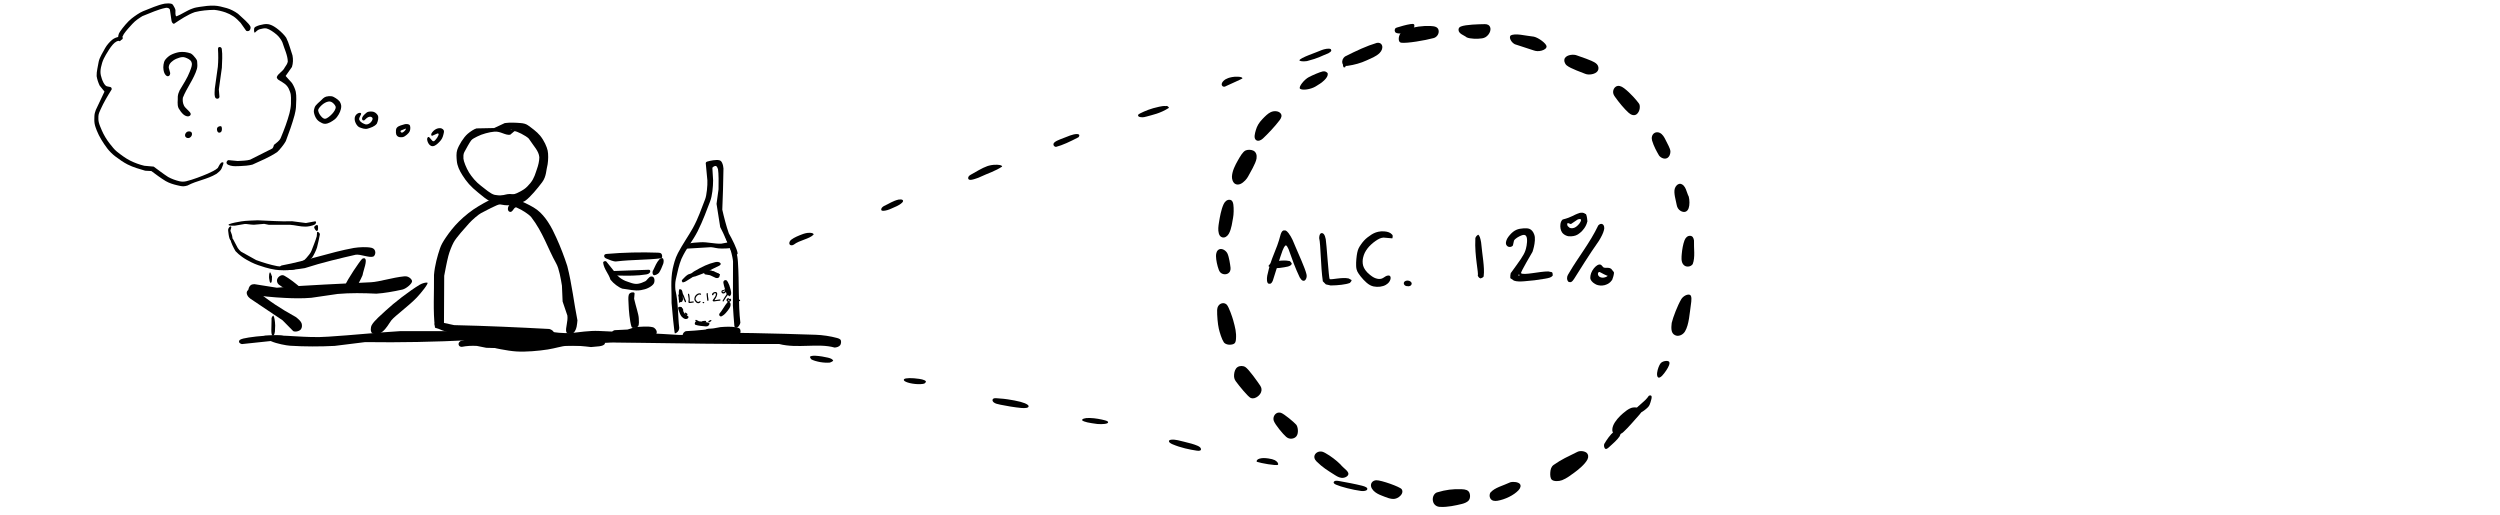 <?xml version="1.0" encoding="UTF-8" standalone="no"?>
<svg
   viewBox="0 0 1873.54 385.836"
   width="1873.54"
   height="385.836"
   version="1.1"
   id="svg39003"
   sodipodi:docname="slides.svg"
   inkscape:version="1.3.2 (091e20ef0f, 2023-11-25)"
   xmlns:inkscape="http://www.inkscape.org/namespaces/inkscape"
   xmlns:sodipodi="http://sodipodi.sourceforge.net/DTD/sodipodi-0.dtd"
   xmlns="http://www.w3.org/2000/svg"
   xmlns:svg="http://www.w3.org/2000/svg">
  <defs
     id="defs39003" />
  <sodipodi:namedview
     id="namedview39003"
     pagecolor="#ffffff"
     bordercolor="#666666"
     borderopacity="1.0"
     inkscape:showpageshadow="2"
     inkscape:pageopacity="0.0"
     inkscape:pagecheckerboard="0"
     inkscape:deskcolor="#d1d1d1"
     inkscape:zoom="0.28988424"
     inkscape:cx="903.80904"
     inkscape:cy="64180.791"
     inkscape:window-width="1680"
     inkscape:window-height="1050"
     inkscape:window-x="1920"
     inkscape:window-y="0"
     inkscape:window-maximized="1"
     inkscape:current-layer="svg39003" />
  <path
     fill-rule="nonzero"
     fill="#000000"
     fill-opacity="1"
     d="m 382.172,145.379 c -2.238,-0.02 -5.441,0.976 -7.973,1.691 -5.352,1.508 -10.422,4.426 -15.812,7.602 -4.773,2.812 -10.184,7.058 -14.621,11.492 -3.719,3.719 -7.012,7.898 -9.723,11.937 -2.105,3.141 -3.395,5.356 -4.312,8.055 -1.891,5.562 -3.887,12.652 -4.488,19.867 0.18,12.977 -0.844,27.434 0.723,39.457 0.762,0.68 2.418,0.774 3.922,0.03 1.566,-0.774 2.496,-2.208 2.832,-3.583 0.059,-11.757 0.121,-23.511 0.18,-35.269 0.652,-3.344 1.848,-10.016 3.113,-14.875 0.84,-3.211 2.516,-7.492 4.02,-10.281 1.82,-3.379 8.379,-10.664 11.66,-14.321 2.184,-2.429 6.965,-6.543 8.906,-7.527 4.867,-2.473 9.145,-5.047 16.73,-7.773 4.309,-1.551 9.184,-1.157 12.074,-0.95 1.578,-0.05 1.648,-4.199 0.5,-4.41 -1.125,-0.582 -6.16,-1.125 -7.73,-1.14"
     id="path24536" />
  <path
     fill-rule="nonzero"
     fill="#000000"
     fill-opacity="1"
     d="m 411.691,246.539 c -22.66,-1.219 -47.004,-2.336 -71.363,-2.887 -4.066,-0.887 -8.137,-1.769 -12.203,-2.656 -1.449,0.08 -2.469,0.543 -2.414,2.004 0.051,1.433 1.113,2.57 2.312,3.14 4.629,2.2 9.531,3.453 14.734,3.911 22.41,-0.02 44.312,3.816 67.484,4.046 1.367,-0.08 2.824,-0.406 4.066,-1.664 0.828,-0.836 1.18,-1.597 1.117,-2.441 -0.117,-1.617 -2.07,-3.082 -3.734,-3.453"
     id="path24537" />
  <path
     fill-rule="nonzero"
     fill="#000000"
     fill-opacity="1"
     d="m 432.746,240.086 c -2.598,-12.793 -4.125,-27.168 -7.625,-40.754 -2.273,-6.969 -5.074,-14.391 -8.266,-21.324 -1.871,-4.067 -3.445,-7.504 -6.27,-11.774 -2.098,-3.172 -4.898,-6.609 -8.129,-9.047 -3.102,-2.34 -7.809,-4.594 -11.988,-6.469 -1.902,-0.851 -3.809,-0.578 -5.73,0.469 -1.422,0.77 -2.918,1.977 -3.621,3.344 -0.715,1.402 -0.703,3.062 0.223,3.859 3.141,2.137 3.574,-4.496 6.242,-2.648 3.527,1.473 8.512,4.684 10.441,6.851 8.934,11.602 12.34,23.274 18.84,34.93 2.109,3.68 3.461,11.61 4.266,16.567 0.168,3.961 0.336,7.925 0.504,11.886 1.191,3.516 2.383,7.032 3.578,10.543 0.543,4.414 -1.551,9.344 -0.867,12.059 0.109,1.66 3.711,1.82 5.516,0.851 2.559,-2.566 2.598,-6.82 2.887,-9.343"
     id="path24538" />
  <path
     fill-rule="nonzero"
     fill="#000000"
     fill-opacity="1"
     d="m 404.769,101.652 c -2.438,-2.976 -6.598,-5.945 -9.164,-7.785 -1.496,-1.074 -3.473,-1.473 -5.254,-1.629 -3.793,-0.332 -8.305,-0.547 -12.074,0 -2.652,1.238 -5.301,2.48 -7.953,3.719 -4.41,0.09 -8.816,0.179 -13.223,0.269 -1.797,0.489 -4.602,2.332 -6.594,4.047 -3.191,2.75 -6.664,8.516 -7.848,12.055 -0.824,2.465 -0.559,5.66 -0.332,8.164 0.355,3.871 1.938,7.199 4.176,10.758 3.207,5.086 6.125,8.48 11.828,13.082 3.242,2.613 6,5.14 9.273,6.625 4.074,1.851 9.629,3.035 13.773,2.883 2.965,-0.106 10.148,-1.793 12.504,-3.563 3.703,-2.781 8.801,-8.891 12.438,-13.738 3.266,-4.469 2.891,-8.938 4.086,-13.438 0.508,-3.289 0.562,-7.679 0.023,-10.234 -0.582,-2.77 -2.629,-7.512 -5.66,-11.215 m -22.27,-4.75 0.16,-0.04 0.504,0.02 0.5,0.07 0.145,0.05 -0.379,0.04 -0.547,-0.08 -0.383,-0.07 m 19.871,29.832 c -1.137,3.113 -1.871,6.719 -4.883,10.457 -1.336,1.66 -3.18,3.606 -4.883,4.715 -3.125,2.039 -7.367,4.168 -10.375,4.285 -3.562,0.137 -8.02,0.617 -11.523,-0.152 -3.066,-0.672 -7.559,-4.758 -10.367,-6.875 -3.555,-2.684 -6.695,-6.434 -8.828,-9.824 -2.047,-3.262 -4.141,-8.637 -4.219,-10.465 -0.062,-1.512 -0.156,-3.317 0.664,-4.86 1.547,-2.91 3.875,-7.121 5.117,-8.761 0.895,-1.188 2.91,-2.086 4.539,-2.946 3.52,-1.851 9.125,-3.343 12.961,-3.652 4.672,-0.375 8.051,2.906 11.762,2.324 1.047,-0.883 2.094,-1.769 3.145,-2.652 1.434,-0.317 8.762,3.449 10.75,5.496 4.262,6.437 7.461,9.227 7.945,14 0,2.773 -0.805,6.168 -1.805,8.91"
     id="path24539" />
  <path
     fill-rule="nonzero"
     fill="#000000"
     fill-opacity="1"
     d="m 420.211,250.847 c -0.738,-0.418 -4.215,-0.652 -6.277,-0.937 -1.273,-0.172 -2.691,0.08 -3.031,1.219 -0.207,0.691 0.133,1.582 0.699,2.273 0.953,1.16 2.148,1.434 3.352,1.477 1.426,0.05 3.477,-0.133 4.66,-0.922 0.715,-0.481 1.023,-0.992 1.129,-1.739 0.105,-0.73 -0.125,-1.136 -0.531,-1.371"
     id="path24540" />
  <path
     fill-rule="nonzero"
     fill="#000000"
     fill-opacity="1"
     d="m 627.379,253.312 c -4.883,-1.371 -11.219,-2.277 -16.043,-2.426 -31.059,-0.964 -62.691,-2.031 -94.102,-1.113 -2.879,0.77 -4.922,1.461 -8.395,1.231 -15.473,-1.036 -39.543,-2.02 -59.926,-2.977 -7.367,-0.348 -15.492,1.047 -20.477,1.527 -6.691,0.356 -12.34,-0.312 -19.703,-1.589 -1.957,0.539 -3.918,1.074 -5.879,1.613 -5.375,0.34 -9.41,-0.797 -13.52,-1.426 -29.762,0 -59.523,0 -89.281,0 -17.184,1 -35.543,2.996 -53.996,4.149 -17.172,1.277 -32.902,-1.809 -47.863,-0.657 -0.336,0.508 2.648,3.028 5.105,4.117 4.121,1.829 11.312,3.157 14.098,3.336 10.883,0.692 22.52,0.68 33.414,0.121 7.621,-0.945 15.242,-1.89 22.863,-2.839 26,0.398 52.629,-0.168 77.957,-1.426 2.352,0.476 4.703,0.953 7.059,1.426 76.629,-1.075 149.359,1.75 225.238,1.425 13.812,3.575 29.309,-0.839 41.547,2.668 1.637,-0.1 3.297,-0.664 4.133,-1.742 0.484,-0.629 0.715,-1.711 0.719,-2.445 0.012,-1.82 -0.887,-2.395 -2.949,-2.973"
     id="path24796" />
  <path
     fill-rule="nonzero"
     fill="#000000"
     fill-opacity="1"
     d="m 451.726,254.301 c -9.605,-1.157 -20.383,-0.458 -30.453,-0.454 -6.051,0.36 -14.707,2.266 -22.633,2.711 -7.773,0.434 -16.234,0.563 -23.992,-0.09 -5.188,-0.438 -8.863,-2.043 -12.883,-3.989 -1.535,-0.23 -2.883,0.481 -3.02,1.809 -0.027,2.18 2.367,4.398 4.301,4.789 7.621,1.762 16.832,3.859 24.027,4.316 6.957,0.446 16.605,-0.414 23.426,-1.484 5.402,-0.848 10.852,-2.605 14.367,-2.82 6.191,-0.383 13.316,0.457 18.043,1.008 3.375,-0.497 9.684,-0.137 10.434,-2.715 0.18,-1.145 -0.551,-2.5 -1.617,-3.078"
     id="path24797" />
  <path
     fill-rule="nonzero"
     fill="#000000"
     fill-opacity="1"
     d="m 480.355,249.426 c -17.699,-0.735 -36.828,-0.02 -54.457,1.519 -8.996,0.789 -20.438,3.934 -27.469,4.32 -12.883,0.715 -24.934,-0.871 -38.164,-1.492 -3.773,-0.121 -11.199,0.535 -14.438,1.547 -1.32,0.41 -2.574,1.711 -2.047,3.211 0.375,1.07 1.242,1.344 2.254,1.406 4.004,-0.754 7.559,-0.918 11.32,-0.703 2.359,0.473 4.715,0.945 7.07,1.418 23.988,1.051 47.973,-2.117 71.957,-1.566 5.969,-0.36 14.625,-2.25 22.629,-2.715 7.605,-0.02 15.355,0.199 22.867,-0.246 1.738,-0.496 3.102,-2.5 2.664,-4.461 -0.398,-1.797 -2.301,-2.156 -4.188,-2.238"
     id="path24798" />
  <path
     fill-rule="nonzero"
     fill="#000000"
     fill-opacity="1"
     d="m 529.925,121.117 c -0.637,0.195 -0.855,0.426 -1.035,1.059 0.406,4.335 0.82,8.671 1.227,13.003 0.207,3.5 -0.508,11.207 -1.691,14.161 -3.016,7.531 -4.922,13.812 -9.145,21.507 -2.785,5.079 -7.723,12.145 -11.18,18.735 -2.289,4.363 -3.164,8.523 -3.934,11.746 -1.812,8.848 -0.715,17.137 -0.875,25.769 0.211,3.895 2.125,22.727 2.441,22.727 0.594,0 1.457,-0.484 2.059,-1.106 1.004,-1.035 1.188,-2.089 1.246,-3.05 -1.082,-8.711 -0.59,-18.504 -2.879,-28.442 -0.219,-2.539 -0.25,-5.316 0.312,-7.843 1.297,-5.852 2.375,-10.926 4.184,-15.317 3.797,-8.289 8.234,-13.07 12.16,-20.711 4.098,-8.199 6.84,-15.933 9.398,-22.543 1.52,-3.929 2.184,-10.597 2.203,-15.601 -0.188,-3.157 -0.379,-6.317 -0.566,-9.477 0.469,-0.801 2.055,-1.617 2.777,-1.328 0.664,0.262 1.371,1.93 1.453,2.398 0.539,3.047 0.527,10.817 0.398,15.039 -0.496,3.645 -0.996,7.293 -1.492,10.942 0.918,5.801 1.832,11.605 2.75,17.406 2.812,5.07 6.023,13.508 9.059,19.758 0.641,0.738 1.855,1.273 2.812,1.098 0.703,-0.129 0.98,-0.473 1.203,-1.164 -0.406,-3.321 -4.285,-10.993 -6.621,-15.024 -1.812,-5.055 -3.762,-12.566 -4.891,-17.707 0.438,-9.562 0.723,-20.652 0.879,-30.836 -0.09,-1.383 -0.375,-2.879 -1.004,-4.242 -0.5,-1.09 -1.105,-1.734 -2.117,-1.981 -2.367,-0.578 -6.727,0.286 -9.133,1.024"
     id="path24799" />
  <path
     fill-rule="nonzero"
     fill="#000000"
     fill-opacity="1"
     d="m 554.84,241.84 c -1.672,-14.02 -0.793,-30.137 -1.816,-45.368 -0.117,-2.171 -0.535,-5.898 -1.414,-7.851 -2.586,-4.035 -3.289,-10.317 -6.816,-12.59 -0.988,0.05 -1.328,0.98 -0.961,2.09 1.27,3.875 3.242,6.898 4.172,10.832 0.613,2.598 1.227,5.187 1.336,7.027 -0.035,11 -0.066,22 -0.102,33 0.27,5.067 0.668,10 1.066,14.883 0.078,0.965 0.34,1.785 1.316,1.785 1.48,0.07 3.07,-2.492 3.219,-3.808"
     id="path24800" />
  <path
     fill-rule="nonzero"
     fill="#000000"
     fill-opacity="1"
     d="m 551.699,245.281 c -3.703,-0.656 -8.141,-0.449 -11.84,-0.133 -8.5,1.836 -17.047,2.547 -25.621,3.012 -1.297,0.121 -2.879,1.949 -2.492,2.871 6.555,1.328 15.676,0.605 23.25,0.633 6.359,-1.321 13.816,-0.496 19.453,-1.43 0.77,-0.805 0.625,-3.187 -0.023,-3.859 -0.562,-0.582 -1.715,-0.914 -2.727,-1.094"
     id="path24801" />
  <path
     fill-rule="nonzero"
     fill="#000000"
     fill-opacity="1"
     d="m 545.797,181.629 c -1.746,0.324 -3.488,0.648 -5.234,0.972 -5.133,0.239 -10.332,-1.32 -15.516,-1.054 -2.766,0.14 -7.188,0.359 -9.805,1.269 -1.074,0.371 -2.258,1.203 -2.199,2.129 0.059,0.992 1.289,1.281 2.301,1.359 5.824,-0.351 11.645,-0.707 17.469,-1.058 2.199,0.113 4.574,1.086 7.996,1.019 2.566,-0.05 4.375,-0.04 5.965,-0.265 0.945,-0.129 1.867,-0.887 1.879,-1.867 0.012,-1.215 -1.461,-2.215 -2.855,-2.504"
     id="path24802" />
  <path
     fill-rule="nonzero"
     fill="#000000"
     fill-opacity="1"
     d="m 490.211,208.535 c -0.305,-0.766 -1.023,-1.395 -2.09,-1.348 -2.066,-0.02 -3.297,3.41 -4.996,3.793 -1.324,0.641 -2.957,1.344 -4.867,1.66 -3.156,0.563 -6.348,-1.054 -9.543,-2.109 -1.855,-0.781 -4.02,-2.082 -5.594,-3.648 -2.918,-3.645 -5.836,-7.29 -8.754,-10.934 -0.645,-0.504 -2.031,-0.32 -2.367,0.789 0.578,4.984 4.188,8.398 5.488,12.832 2.324,2.957 6.18,5.828 8.914,6.75 4.641,0.5 9.25,1.91 13.891,1.109 1.965,-0.336 4.078,-0.828 6.07,-1.937 1.328,-0.738 2.973,-1.82 3.656,-3.121 0.633,-1.211 0.559,-2.906 0.191,-3.836"
     id="path24803" />
  <path
     fill-rule="nonzero"
     fill="#000000"
     fill-opacity="1"
     d="m 493.117,189.359 c -12.352,-0.484 -26.254,-0.141 -38.438,0.934 -1.051,0.09 -1.879,0.429 -1.918,1.468 -0.035,1.024 0.766,1.661 1.707,2.036 2.234,0.886 5.184,2.296 7.203,2.14 12.656,-1.492 22.957,-0.98 34.137,-2.422 0.695,-0.789 0.492,-2.66 -0.191,-3.39 -0.582,-0.629 -1.508,-0.727 -2.5,-0.766"
     id="path24804" />
  <path
     fill-rule="nonzero"
     fill="#000000"
     fill-opacity="1"
     d="m 494.125,194.394 c -2.223,2.469 -3.109,5.121 -4.523,7.965 -0.941,1.313 -0.75,3.266 0.285,3.801 0.793,0.437 3.219,-0.738 3.973,-1.742 0.957,-1.274 2.625,-5.075 3.191,-6.774 0.539,-1.625 0.418,-3.843 -0.605,-4.172 -0.699,-0.222 -1.621,0.149 -2.32,0.922"
     id="path24805" />
  <path
     fill-rule="nonzero"
     fill="#000000"
     fill-opacity="1"
     d="m 478.183,244.523 c 0.949,-1.215 0.578,-4.308 0.52,-6.031 -0.109,-3.055 -2.215,-8.953 -3.484,-14.606 0.113,-1.304 0.23,-2.613 0.348,-3.918 -0.125,-0.613 -0.43,-0.832 -1.129,-0.882 -1.48,-0.114 -2.895,0.718 -3.227,1.812 -0.578,1.914 -0.207,4.887 -0.152,6.985 0.113,4.503 0.867,12.863 2.164,16.863 0.281,0.867 0.93,1.097 2.105,0.98 1.109,-0.109 2.309,-0.5 2.855,-1.203"
     id="path24806" />
  <path
     fill-rule="nonzero"
     fill="#000000"
     fill-opacity="1"
     d="m 489.222,245.222 c -3.742,-0.949 -9.07,-0.281 -12.965,-0.148 -1.973,0.625 -3.941,1.254 -5.91,1.879 -3.266,0.164 -6.527,0.328 -9.789,0.492 -1.039,0.344 -1.945,0.895 -1.949,2.02 0,0.707 0.336,1.332 0.98,1.804 0.551,0.399 1.277,0.492 1.934,0.485 2.281,-0.309 4.562,-0.614 6.844,-0.918 7.301,1.886 15.336,-1.735 21.676,0.773 1.465,-0.152 2.285,-1.797 2.141,-2.969 -0.113,-1.257 -1.441,-3.031 -2.961,-3.418"
     id="path24807" />
  <path
     fill-rule="nonzero"
     fill="#000000"
     fill-opacity="1"
     d="m 457.554,205.613 c 1.492,0.566 4.855,0.855 6.023,0.891 6.488,0.191 14.461,0.234 20.68,-0.84 1.43,-0.246 2.828,-0.821 3.035,-2.172 0.152,-0.981 -0.414,-1.258 -1.117,-1.328 -9.238,0.332 -18.477,0.66 -27.715,0.992 -0.984,0.07 -1.773,0.371 -1.777,1.301 -0.004,0.605 0.289,0.937 0.871,1.156"
     id="path24808" />
  <path
     fill-rule="nonzero"
     fill="#000000"
     fill-opacity="1"
     d="m 553.054,225.105 0.359,0.543 0.934,0.05 0.379,-0.57 -0.363,-0.543 -0.93,-0.05 -0.379,0.57"
     id="path24809" />
  <path
     fill-rule="nonzero"
     fill="#000000"
     fill-opacity="1"
     d="m 127.984,41.179 c -1.238,0.657 -2.801,1.938 -3.91,3.297 -1.082,1.325 -1.316,2.645 -1.531,3.965 -0.207,1.301 -0.219,2.66 0.004,3.961 0.207,1.203 0.625,2.891 1.723,3.984 0.711,0.707 1.57,0.981 2.309,0.528 0.719,-0.442 0.98,-1.406 0.965,-2.192 -0.352,-1.293 -0.703,-2.586 -1.055,-3.875 -0.09,-0.925 0.184,-2.015 0.715,-2.91 0.582,-0.972 1.738,-1.976 2.711,-2.648 1.477,-1.016 3.02,-1.61 4.492,-2.059 1.543,-0.472 2.914,-0.652 4.445,-0.109 1.578,0.605 3.812,1.476 4.59,3.25 0.324,0.699 0.418,1.445 0.352,2.164 -0.145,1.637 -0.973,3.586 -1.605,5.258 -1.82,4.769 -4.715,9.062 -7.555,13.91 -0.758,1.508 -1.258,3.109 -1.395,4.668 0.156,2.89 -0.645,5.765 0.559,8.672 0.82,1.5 2.289,3.519 3.512,4.601 1.043,0.926 2.691,1.817 4.012,1.535 0.523,-0.113 1.113,-0.461 1.395,-0.894 0.285,-0.442 0.285,-0.992 0.07,-1.422 -0.863,-1.711 -3.934,-3.77 -4.871,-5.641 -0.984,-1.964 -1.125,-3.988 -0.879,-5.968 2.746,-7.133 8.387,-14.25 10.523,-21.567 0.504,-1.636 0.355,-3.941 0.199,-5.535 -0.098,-0.98 -0.41,-1.527 -1.148,-2.508 -0.859,-1.136 -2.324,-2.898 -3.637,-3.593 -2.91,-1.012 -5.789,-1.395 -8.684,-0.989 -2.012,0.34 -4.375,1.09 -6.305,2.117"
     id="path24810" />
  <path
     fill-rule="nonzero"
     fill="#000000"
     fill-opacity="1"
     d="m 140.394,103.402 c 0.535,0.125 1.203,0.09 1.746,-0.176 0.543,-0.265 1.09,-0.812 1.383,-1.359 0.461,-0.859 0.43,-1.832 0.172,-2.402 -0.391,-0.868 -1.852,-1.356 -3.312,-0.762 -1.172,0.558 -1.934,2.039 -1.672,3.09 0.16,0.816 0.82,1.402 1.684,1.609"
     id="path24811" />
  <path
     fill-rule="nonzero"
     fill="#000000"
     fill-opacity="1"
     d="m 163.367,36.711 c 0.266,4.414 0.293,8.89 -0.109,13.3 -0.754,5.418 -1.512,10.84 -2.27,16.258 -0.059,1.903 -0.438,4.418 0.102,6.301 0.234,0.813 0.836,1.461 1.801,1.426 0.961,-0.04 1.496,-0.688 1.57,-1.414 -0.152,-1.836 -0.309,-3.668 -0.465,-5.504 0.758,-5.414 1.516,-10.828 2.27,-16.242 0.141,-4.453 0.59,-9.629 -0.031,-13.977 -0.012,-0.945 -0.816,-1.742 -1.832,-1.629 -0.785,0.1 -0.977,0.684 -1.035,1.481"
     id="path24812" />
  <path
     fill-rule="nonzero"
     fill="#000000"
     fill-opacity="1"
     d="m 165.203,99.207 c 0.566,-0.305 0.789,-0.696 0.949,-1.258 0.375,-1.336 0.109,-3.121 -0.527,-3.34 -0.574,-0.195 -2.086,0.125 -2.676,0.953 -0.434,0.614 -0.441,1.59 -0.191,2.43 0.16,0.551 0.434,1.066 0.895,1.297 0.461,0.234 1.07,0.176 1.551,-0.08"
     id="path24813" />
  <path
     fill-rule="nonzero"
     fill="#000000"
     fill-opacity="1"
     d="m 178.336,10.301 c -2.512,-1.848 -5.684,-3.461 -8.426,-4.223 -2.996,-0.832 -6.336,-1.754 -9.355,-1.848 -3.594,-0.113 -7.285,0.336 -10.867,0.91 -1.785,0.286 -3.707,0.559 -5.441,1.266 -4.066,1.379 -8.445,4.523 -12.027,5.859 -1.156,-0.636 -0.598,-3.144 -0.73,-4.765 -0.238,-1.059 -1.211,-2.953 -1.871,-3.836 -0.398,-0.531 -0.73,-0.723 -1.336,-0.883 -1.453,-0.383 -3.332,-0.188 -4.781,-0.06 -5.504,1.036 -10.871,3.622 -16.324,5.7 -2.77,1.179 -5.957,3.433 -8.543,5.445 -2.809,2.176 -6.551,6.703 -8.684,9.82 -1.383,1.84 -1.477,3.801 -1.434,5.7 0.043,0.511 0.133,1.007 0.473,1.285 0.312,0.25 0.84,0.261 1.191,0.04 0.855,-1.711 1.711,-3.422 2.57,-5.137 1.691,-2.527 4.336,-5.387 6.418,-7.644 2.477,-2.684 4.957,-4.243 7.52,-5.844 5.898,-2.297 11.871,-5.129 17.578,-6.211 1.164,-0.16 2.543,0.141 3.039,1.297 0.406,2.785 0.812,5.574 1.219,8.359 0.227,1.074 0.789,2.305 1.914,2.278 4.555,-3.051 10.281,-6.911 15.551,-8.723 4.844,-1.195 9.691,-1.621 14.535,-1.684 2.715,0.219 5.75,0.969 8.398,1.867 2,0.68 4.168,1.766 6.086,3.043 1.727,1.153 3.645,3.008 5.289,4.809 1.395,1.977 2.785,3.949 4.18,5.926 0.66,0.39 1.648,0.394 2.309,-0.06 0.887,-0.609 1.117,-2.058 0.965,-2.887 -1.07,-2.648 -6.109,-6.656 -9.414,-9.796"
     id="path24814" />
  <path
     fill-rule="nonzero"
     fill="#000000"
     fill-opacity="1"
     d="m 197.531,18.222 c -1.809,0.309 -3.84,0.762 -5.613,1.629 -0.836,0.41 -1.305,0.797 -1.469,1.629 -0.133,0.676 -0.078,1.887 0.062,2.449 0.113,0.465 0.234,0.602 0.602,0.446 0.66,-0.711 2.23,-2.125 3.484,-2.446 1.461,-0.375 3.75,-1.003 5.207,-0.597 2.434,0.683 5.242,2.691 7.508,4.597 1.691,1.422 3.488,3.856 4.301,5.774 1.445,4.758 4.004,9.797 4.059,14.441 -0.207,1.453 -1.266,3.043 -2.32,4.504 -1.234,2.84 -5.105,4.473 -5.918,7.137 0.004,0.879 0.641,1.578 1.398,2.152 2.039,1.344 4.34,2.332 6.059,4.27 1.23,1.39 1.898,3.031 2.406,4.476 1.176,2.957 0.641,6.086 0.746,9.129 -0.066,2.176 -0.535,4.766 -1.059,6.891 -1.617,6.129 -3.941,12.312 -6.488,18.41 -0.957,2.543 -3.418,3.898 -5.184,5.465 -0.281,0.969 -0.492,1.976 -1.262,2.734 -5.539,2.789 -11.074,5.578 -16.609,8.364 -2.488,0.753 -6.613,0.855 -9.297,0.992 -2.32,-0.223 -4.641,-0.446 -6.965,-0.668 -0.965,0.152 -1.746,1.558 -1.281,2.508 0.414,0.89 1.91,1.363 2.895,1.628 2.289,0.622 4.77,0.395 7.035,0.329 2.855,-0.08 6.602,-0.375 9.34,-1.094 6.125,-2.809 12.629,-5.426 18.504,-9.36 1.566,-1.347 5.242,-5.773 6.512,-8.234 2.48,-6.508 4.77,-12.941 6.543,-19.394 0.449,-1.805 0.977,-4.153 1.086,-6.125 0.195,-3.528 0.48,-8.438 -0.148,-11.446 -0.359,-1.711 -1.355,-4.23 -2.848,-6.594 -1.586,-1.757 -3.172,-3.515 -4.762,-5.269 1.582,-2.258 3.164,-4.516 4.742,-6.77 0.906,-2.875 0.953,-5.769 0.402,-8.648 -1.566,-4.426 -2.508,-8.836 -4.711,-13.262 -1.336,-2.015 -3.871,-4.465 -5.891,-6.109 -2.016,-1.645 -4.258,-3.09 -6.312,-3.731 -1.527,-0.476 -3.215,-0.472 -4.754,-0.207"
     id="path24815" />
  <path
     fill-rule="nonzero"
     fill="#000000"
     fill-opacity="1"
     d="m 165.922,126.57 c 0.402,-0.793 1.676,-4.008 1.547,-4.543 -0.074,-0.316 -0.465,-0.457 -0.867,-0.402 -1.613,0.191 -2.547,2.961 -3.441,4.308 -1.426,1.422 -5.258,3.246 -7.383,4.16 -4.621,1.985 -11.016,4.45 -16.117,5.711 -1.734,0.43 -3.555,0.43 -5.285,0 -2.711,-0.671 -5.75,-1.699 -8.383,-3.183 -3.602,-2.313 -7.223,-5.16 -10.832,-7.762 -2.332,-0.211 -4.664,-0.422 -6.992,-0.633 -3.535,-0.832 -7.301,-2.179 -10.715,-3.91 -3.34,-1.691 -6.777,-4.242 -9.949,-6.789 -1.898,-1.523 -3.527,-3.726 -5.211,-5.824 -2.344,-2.922 -4.602,-6.731 -5.973,-9.953 -0.84,-1.973 -1.801,-4.121 -2.285,-6.102 -0.367,-1.5 -0.34,-3.039 -0.289,-4.539 0.059,-1.75 0.891,-3.562 1.734,-5.332 2.211,-4.898 4.906,-9.5 8.207,-14.773 0.078,-0.563 -0.02,-1.071 -0.328,-1.391 -0.812,-0.856 -3,-0.418 -4.191,-1.481 -1.27,-1.132 -2.215,-3.289 -2.797,-4.925 -0.594,-1.672 -1.082,-3.598 -1.082,-5.305 0,-2.148 0.605,-4.727 1.258,-6.828 0.617,-2.012 1.621,-4.094 2.832,-6.113 1.512,-2.524 3.055,-5.176 5.199,-7.629 0.852,-0.977 1.863,-1.828 2.914,-2.344 1.281,-0.438 2.566,-0.871 3.852,-1.309 0.453,-0.324 0.691,-0.695 0.664,-1.207 -0.004,-1.027 -1.305,-1.175 -2.41,-0.957 -1.906,0.274 -3.871,0.907 -5.625,2.356 -1.828,1.504 -4.09,4.121 -5.184,6.16 -1.703,3.176 -4.078,6.789 -4.809,10.07 -0.551,3.637 -1.684,7.258 -1.559,10.922 0.359,2.324 1.148,4.742 2.254,7.102 1.207,1.5 2.418,3 3.625,4.504 -2.16,4.578 -4.324,9.156 -6.484,13.734 -0.621,1.574 -1.02,3.098 -1.066,4.684 -0.055,1.789 -0.16,3.703 0.137,5.484 0.297,1.793 1.02,3.703 1.711,5.453 1.715,4.344 4.648,9.059 7.777,13.211 1.512,2.008 3.91,4.406 5.914,5.914 2.918,2.199 6.207,4.543 9.32,6.117 4.309,2.184 8.863,3.414 13.23,4.699 1.527,0.08 3.055,0.164 4.586,0.243 3.574,2.656 7.137,5.343 10.723,7.5 2.715,1.578 5.789,2.5 8.566,3.14 1.477,0.34 3.168,0.793 4.688,0.797 1.035,0 2.141,-0.308 3.164,-0.605 7.266,-3.848 14.371,-4.407 21.719,-8.766 1.215,-0.91 2.977,-2.367 3.637,-3.668"
     id="path24816" />
  <path
     fill-rule="nonzero"
     fill="#000000"
     fill-opacity="1"
     d="m 248.527,72.133 c -1.266,-0.188 -2.75,-0.102 -4.012,0.253 -0.828,0.235 -1.562,0.625 -2.395,1.332 -2.539,2.797 -5.738,4.629 -6.406,7.075 -0.324,1.031 -0.633,2.187 -0.492,3.234 0.23,1.734 1.062,3.981 2.355,5.555 0.996,1.207 2.523,2.105 3.824,2.703 0.844,0.387 1.598,0.551 2.449,0.504 2.438,-0.192 4.859,-1.711 7.113,-3.43 1.184,-1.004 2.113,-2.32 2.891,-3.656 0.77,-1.317 1.273,-2.637 1.609,-3.973 0.562,-2.269 0.211,-3.625 -0.805,-5.519 -1.145,-1.547 -4.406,-3.821 -6.133,-4.078 m 0.426,13.156 c -1.461,1.554 -3.66,3.472 -5.141,3.691 -0.949,0.141 -1.832,-0.387 -2.789,-1.39 -1.34,-1.395 -2.195,-2.957 -2.504,-4.372 -0.488,-1.421 1.125,-2.972 2.504,-4.359 1.633,-1.516 3.5,-2.496 5.156,-2.766 0.945,-0.156 1.941,0.09 2.855,0.715 1.379,0.95 2.547,2.637 2.57,3.496 0.035,1.352 -1.184,3.418 -2.652,4.985"
     id="path24817" />
  <path
     fill-rule="nonzero"
     fill="#000000"
     fill-opacity="1"
     d="m 280.222,83.906 c -1.164,-0.414 -2.898,-0.418 -4.078,-0.156 -0.656,0.144 -0.98,0.304 -1.629,0.808 -1.043,0.809 -2.391,2.137 -2.898,3.196 -0.41,0.863 -0.414,1.812 0.121,2.285 0.328,0.289 0.855,0.308 1.293,0.113 1.129,-1.066 2.367,-2.492 4.012,-2.676 0.867,-0.1 2.012,0.328 2.184,1.239 0.176,0.945 -0.832,2.519 -1.727,3.285 -1.074,0.922 -2.387,1.472 -3.547,1.199 -1.566,-0.488 -3.781,-1.488 -4.547,-3.18 -0.875,-1.273 0.73,-3.086 1.23,-4.535 0.121,-0.676 -0.375,-1.019 -1.32,-0.902 -1.184,0.144 -2.48,1.183 -3.074,2.351 -0.613,1.211 -0.52,2.899 -0.156,4.098 0.48,1.57 1.668,3.539 3.039,4.258 2.082,0.824 4.297,1.703 6.422,1.097 2.25,-0.707 5.125,-1.457 6.859,-3.738 0.91,-1.98 1.457,-4.637 0.762,-6.09 -0.426,-0.855 -1.605,-2.179 -2.945,-2.652"
     id="path24818" />
  <path
     fill-rule="nonzero"
     fill="#000000"
     fill-opacity="1"
     d="m 303.187,93.129 c -1.59,0.484 -4.328,1.086 -5.508,2.289 -1.242,1.238 -0.91,2.73 -0.957,4.05 0.051,0.829 0.219,1.676 0.961,2.415 1.234,1.21 2.746,1.003 4.07,0.886 1.09,-0.203 2.195,-0.98 3.203,-1.855 0.969,-0.836 1.855,-1.817 2.238,-2.93 0.504,-1.465 0.406,-3.773 -0.332,-4.406 -0.672,-0.582 -2.418,-0.832 -3.676,-0.449 m -0.863,5.8 c -0.727,0.504 -1.293,0.641 -1.805,0.176 -0.5,-0.449 -0.477,-1.035 0.051,-1.347 1.164,-0.465 2.328,-0.93 3.488,-1.395 0.488,0.262 -0.488,1.695 -1.734,2.566"
     id="path24819" />
  <path
     fill-rule="nonzero"
     fill="#000000"
     fill-opacity="1"
     d="m 327.836,96.297 c -1.277,0.355 -2.871,1.418 -4,2.953 -0.469,0.64 -0.719,1.136 -0.691,1.695 0.027,0.551 0.312,0.785 0.789,0.797 1.285,-0.574 2.574,-1.149 3.859,-1.719 0.484,-0.07 0.816,0.06 0.938,0.395 0.086,1.34 -1.82,4.05 -3.289,5.289 -0.406,0.215 -0.836,0.215 -1.254,-0.03 -0.898,-1 -1.801,-2 -2.699,-2.996 -0.398,-0.113 -0.832,0.04 -1.137,0.543 -0.527,0.864 -0.125,2.282 0.242,3.258 0.301,0.797 0.879,1.738 1.73,2.395 1.133,0.925 2.27,0.804 3.379,0.32 1.527,-0.668 3.48,-2.617 4.738,-4.176 1.332,-1.648 1.797,-3.84 2.18,-5.617 0.242,-1.105 0.102,-1.898 -0.836,-2.641 -1.129,-0.961 -2.617,-0.808 -3.949,-0.468"
     id="path24820" />
  <path
     fill-rule="nonzero"
     fill="#000000"
     fill-opacity="1"
     d="m 226.035,242.351 c -0.512,-1.562 -2.301,-3.234 -4.383,-4.789 -11.715,-6.504 -19.051,-11.277 -30.516,-20.523 -1.98,-1.071 -4.895,-0.508 -5.918,1.156 -0.98,1.719 0.445,4.266 2.297,5.555 8.082,5.426 16.164,10.851 24.246,16.281 2.676,2.711 5.348,5.422 8.023,8.137 1.738,0.769 4.68,0.01 5.785,-1.485 0.863,-1.172 0.883,-3.054 0.465,-4.332"
     id="path24821" />
  <path
     fill-rule="nonzero"
     fill="#000000"
     fill-opacity="1"
     d="m 305.922,207.523 c -1.059,-0.469 -2.051,-0.523 -3.168,-0.41 -8.531,0.855 -18.402,4.051 -24.664,4.402 -22.582,1.258 -46.27,1.946 -70.609,4.106 -5.609,-0.895 -11.223,-1.785 -16.832,-2.68 -0.969,0.04 -2.008,0.192 -2.766,0.774 -1.145,0.871 -1.918,2.839 -1.746,4.308 0.129,1.09 0.562,1.488 1.461,1.793 7.117,2.41 17.625,2.981 25.844,3.438 6.438,0.355 13.441,0.472 19.871,-0.09 6.566,-0.957 13.133,-1.914 19.699,-2.871 9.633,-0.867 19.41,-0.676 29.062,-0.211 5.855,-0.367 12.898,-1.613 19.496,-3.078 2.785,-0.614 7.379,-4.469 7.238,-6.344 -0.078,-1.059 -1.367,-2.465 -2.887,-3.137"
     id="path24822" />
  <path
     fill-rule="nonzero"
     fill="#000000"
     fill-opacity="1"
     d="m 314.578,213.363 c -7.934,4.762 -19.207,13.512 -25.465,19.355 -2.891,2.704 -8.809,7.7 -10.512,10.895 -0.996,1.863 -1.004,4.824 0.156,5.914 1.688,1.207 5.305,1.199 7.652,-0.805 3.238,-2.504 5.027,-6.226 6.918,-8.718 2.922,-3.52 13.09,-10.801 19.066,-17.078 3.008,-3.161 9.105,-10.661 7.902,-11.094 -0.891,-0.317 -3.738,0.344 -5.719,1.531"
     id="path24823" />
  <path
     fill-rule="nonzero"
     fill="#000000"
     fill-opacity="1"
     d="m 278.586,185.75 c -3.664,-0.895 -9.566,-0.539 -13.414,0.07 -18.117,3.297 -34.805,9.559 -54.172,13.133 -0.824,0.359 -1.238,0.836 -1.234,1.672 0,1.273 1.102,1.715 2.43,1.781 4.805,0.242 11.527,-0.715 16.227,-1.469 12.988,-4.218 27.371,-7.57 38.152,-10.035 3.508,-0.531 9.996,2.403 13.016,1.418 1.195,-0.39 1.727,-2.058 1.68,-3.258 -0.062,-1.617 -1.102,-2.922 -2.684,-3.308"
     id="path24824" />
  <path
     fill-rule="nonzero"
     fill="#000000"
     fill-opacity="1"
     d="m 224.429,214.851 c -3.289,-2.758 -7.738,-6.265 -11.172,-8.144 -0.938,-0.516 -1.645,-0.719 -2.863,-0.215 -1.008,0.414 -2.07,1.348 -2.535,2.414 -0.719,1.641 -0.074,3.426 1.102,4.398 1.887,1.551 7.859,4.797 10.773,6.258 1.82,0.914 4.82,0.235 5.793,-1.301 0.73,-1.156 0.07,-2.429 -1.098,-3.41"
     id="path24825" />
  <path
     fill-rule="nonzero"
     fill="#000000"
     fill-opacity="1"
     d="m 271.273,194.101 c -1.559,1.492 -11.16,15.563 -12.57,19.676 -0.625,1.606 -0.086,4.617 1.754,5.563 1.438,0.714 3.258,0.07 4.359,-1.075 2.379,-2.464 5.809,-9.398 6.891,-12.043 0.664,-3.964 3.898,-11.164 1.629,-12.605 -0.57,-0.18 -1.523,-0.03 -2.062,0.484"
     id="path24826" />
  <path
     fill-rule="nonzero"
     fill="#000000"
     fill-opacity="1"
     d="m 239.3,174.539 c -0.422,-0.492 -1.238,-0.93 -1.648,-0.692 -0.094,1.075 -0.184,2.153 -0.277,3.227 -1,3.578 -2.625,7.336 -3.988,10.957 -0.648,1.719 -2.5,3.812 -3.898,5.426 -1.562,1.801 -3.555,2.992 -5.324,3.918 -2.016,1.058 -4.082,2 -6.121,2.176 -3.207,0.273 -7.07,0.425 -10.258,-0.09 -5.262,-1.008 -10.516,-2.633 -15.789,-4.547 -3.812,-2.121 -7.625,-4.242 -11.438,-6.367 -0.848,-0.758 -1.703,-1.68 -2.367,-2.676 -1.195,-2.254 -2.391,-4.504 -3.586,-6.754 -0.359,-0.328 -0.891,-0.582 -1.297,-0.586 -0.5,0 -0.695,0.211 -0.758,0.664 0.773,3.098 2.27,6.137 3.953,9.016 1.516,1.644 2.977,2.867 4.863,4.242 2.227,1.617 4.656,2.941 6.934,4.082 3.473,1.734 6.844,2.762 10.402,3.859 2.402,0.742 5.133,1.328 7.629,1.731 3.863,0.621 8.617,0.422 12.508,0.09 2.547,-0.27 5.121,-1.555 7.688,-3.024 2.41,-1.355 5.512,-4.379 7.422,-6.168 1.359,-2.09 2.848,-5.14 3.625,-7.527 0.789,-3.262 1.613,-6.606 2.16,-9.817 -0.031,-0.453 -0.145,-0.8 -0.434,-1.14"
     id="path24827" />
  <path
     fill-rule="nonzero"
     fill="#000000"
     fill-opacity="1"
     d="m 236.097,165.875 c -2.281,0.422 -4.562,0.84 -6.844,1.258 -3.449,-0.446 -6.902,-0.895 -10.352,-1.344 -8.582,0.371 -17.168,-0.449 -25.75,-0.699 -4.055,0.23 -8.488,0.183 -12.363,0.824 -2.469,0.41 -6.848,1.16 -9.039,2.078 -0.352,0.148 -0.578,0.394 -0.395,0.699 0.883,0.742 3.117,0.301 4.617,0.434 2.516,-0.43 5.035,-0.856 7.551,-1.282 1.512,-0.07 4.227,0.583 6.793,0.579 2.551,-0.219 5.098,-0.438 7.648,-0.657 1.148,0.231 2.301,0.465 3.449,0.696 5.289,0 10.578,0 15.867,0 3.906,0.215 7.902,1.484 11.852,1.382 1.859,-0.05 4.57,-0.562 6.379,-1.386 0.676,-0.309 1.199,-0.891 1.324,-1.617 0.129,-0.747 -0.227,-0.93 -0.738,-0.965"
     id="path24828" />
  <path
     fill-rule="nonzero"
     fill="#000000"
     fill-opacity="1"
     d="m 235.441,170.242 c -0.109,0.598 1.145,2.816 1.957,2.809 0.445,0 0.672,-0.231 0.828,-0.684 0.195,-0.563 0.125,-1.52 0.105,-2.215 0.031,-1.023 -0.234,-1.664 -1.031,-1.496 -0.691,0.113 -1.734,0.93 -1.859,1.586"
     id="path24829" />
  <path
     fill-rule="nonzero"
     fill="#000000"
     fill-opacity="1"
     d="m 174.179,178.035 c -0.129,-1.477 -0.746,-3.336 -1.516,-5.098 0.234,-0.902 0.473,-1.808 0.707,-2.711 -0.078,-0.425 -0.348,-0.664 -0.812,-0.523 -1.109,0.48 -1.82,2.211 -1.566,3.269 0.211,1.844 0.434,3.985 1.004,5.743 0.227,0.695 0.586,1.273 1.258,1.253 0.898,0.02 1.039,-1.136 0.926,-1.933"
     id="path24830" />
  <path
     fill-rule="nonzero"
     fill="#000000"
     fill-opacity="1"
     d="m 201.984,206.82 v 1.672 h 1.672 v -1.672 h -1.672"
     id="path24831" />
  <path
     fill-rule="nonzero"
     fill="#000000"
     fill-opacity="1"
     d="m 202.746,211.953 c 0.789,0.348 1.234,-1.594 0.98,-4.543 0.398,0.695 -1.281,-4.93 -1.617,-2.988 -0.918,1.226 -0.398,7.273 0.637,7.531"
     id="path24832" />
  <path
     fill-rule="nonzero"
     fill="#000000"
     fill-opacity="1"
     d="m 203.507,239.59 c 0.039,5.386 -0.773,11.336 0.867,12.105 0.562,0.125 1.348,-0.82 1.66,-3.23 l 0.184,-4.532 c -0.094,-3.519 -0.633,-6.402 -1.289,-7.293 0.297,-0.66 -1.801,0.762 -1.422,2.95"
     id="path24833" />
  <path
     fill-rule="nonzero"
     fill="#000000"
     fill-opacity="1"
     d="m 206.48,251.238 c -10.926,0.281 -19.688,1.438 -24.141,2.469 -2.324,0.66 -3.195,1.105 -3.238,2.308 -0.031,0.856 1.09,1.641 2.199,1.848 9.172,-0.969 18.344,-1.941 27.512,-2.91 -1.09,0.613 7.352,-2.481 4.688,-2.524 -0.586,-0.878 -3.133,-1.175 -7.02,-1.191"
     id="path24834" />
  <path
     fill-rule="nonzero"
     fill="#000000"
     fill-opacity="1"
     d="m 519.211,205.523 -0.023,-0.144 -0.102,-0.05 -0.133,0.07 -0.094,0.141 0.004,0.14 0.121,0.05 0.148,-0.06 0.078,-0.156"
     id="path24835" />
  <path
     fill-rule="nonzero"
     fill="#000000"
     fill-opacity="1"
     d="m 513.039,209.347 c -0.246,0.05 -0.441,0.18 -0.617,0.356 -0.281,0.285 -0.512,0.582 -0.656,0.918 -0.129,0.293 -0.34,0.851 -0.16,1.027 0.133,0.129 0.363,0.05 0.551,-0.105 0.461,-0.379 0.93,-0.907 1.383,-1.387 0.219,-0.23 0.273,-0.504 0.082,-0.707 -0.129,-0.137 -0.34,-0.16 -0.582,-0.102"
     id="path24836" />
  <path
     fill-rule="nonzero"
     fill="#000000"
     fill-opacity="1"
     d="m 515.515,207.301 h 0.352 c 0,0 -0.352,-0.356 -0.352,-0.356 v 0.356"
     id="path24837" />
  <path
     fill-rule="nonzero"
     fill="#000000"
     fill-opacity="1"
     d="m 517.101,206.039 c -0.438,0.164 -0.941,0.441 -1.344,0.66 -0.289,0.102 -0.512,0.492 -0.352,0.687 0.113,0.137 0.387,0.11 0.617,0.05 0.48,-0.132 0.828,-0.402 1.16,-0.605 0.32,-0.129 0.484,-0.5 0.375,-0.754 -0.07,-0.141 -0.223,-0.121 -0.457,-0.04"
     id="path24838" />
  <path
     fill-rule="nonzero"
     fill="#000000"
     fill-opacity="1"
     d="m 521.129,203.808 c -0.395,0.145 -1.113,0.356 -1.535,0.629 -0.293,0.293 -0.871,0.461 -0.766,0.887 0.059,0.144 0.191,0.211 0.344,0.23 0.863,-0.289 1.727,-0.578 2.59,-0.871 0.25,-0.136 0.453,-0.457 0.414,-0.625 -0.051,-0.246 -0.695,-0.363 -1.047,-0.25"
     id="path24839" />
  <path
     fill-rule="nonzero"
     fill="#000000"
     fill-opacity="1"
     d="m 530.453,202.277 c -0.672,0.03 -1.586,-0.121 -2.113,0.117 -0.074,0.09 -0.102,0.25 -0.078,0.375 0.047,0.231 0.195,0.305 0.422,0.371 0.652,0.149 1.391,0.246 1.973,0.03 0.172,-0.125 0.266,-0.383 0.223,-0.582 -0.043,-0.196 -0.215,-0.278 -0.426,-0.313"
     id="path24840" />
  <path
     fill-rule="nonzero"
     fill="#000000"
     fill-opacity="1"
     d="m 535.34,203.609 c -0.902,-0.324 -1.473,-0.539 -2.363,-0.687 -0.246,0.01 -0.516,0.109 -0.574,0.281 -0.082,0.234 0.246,0.523 0.52,0.66 0.609,0.309 1.156,0.422 1.727,0.578 0.238,0.06 0.504,0.07 0.699,-0.05 0.141,-0.08 0.207,-0.179 0.227,-0.308 0.027,-0.188 -0.082,-0.371 -0.234,-0.477"
     id="path24841" />
  <path
     fill-rule="nonzero"
     fill="#000000"
     fill-opacity="1"
     d="m 539.504,205.605 c -0.477,-0.406 -1.371,-0.801 -2.082,-0.957 -0.242,-0.02 -0.492,0.04 -0.578,0.25 -0.098,0.242 0.125,0.668 0.355,0.824 0.367,0.25 1.297,0.653 1.723,0.696 0.234,0.02 0.477,-0.05 0.605,-0.25 0.129,-0.196 0.082,-0.422 -0.023,-0.563"
     id="path24842" />
  <path
     fill-rule="nonzero"
     fill="#000000"
     fill-opacity="1"
     d="m 545.55,212.656 c -0.027,-0.18 -0.43,-1.004 -0.781,-1.449 -0.145,-0.246 -0.512,-0.301 -0.766,-0.133 -0.188,0.133 -0.273,0.391 -0.188,0.598 0.133,0.336 0.633,1.062 0.879,1.343 0.156,0.176 0.371,0.25 0.598,0.129 0.238,-0.129 0.277,-0.351 0.258,-0.488"
     id="path24843" />
  <path
     fill-rule="nonzero"
     fill="#000000"
     fill-opacity="1"
     d="m 547.058,217.265 c -0.004,-0.23 -0.109,-0.882 -0.258,-1.339 -0.102,-0.235 -0.32,-0.672 -0.676,-0.575 -0.223,0.08 -0.293,0.332 -0.289,0.559 0,0.441 0.117,1.144 0.234,1.543 0.039,0.14 0.102,0.254 0.25,0.328 0.137,0.07 0.312,0.08 0.453,0.02 0.23,-0.11 0.289,-0.36 0.285,-0.532"
     id="path24844" />
  <path
     fill-rule="nonzero"
     fill="#000000"
     fill-opacity="1"
     d="m 546.468,220.129 c -0.031,0.453 -0.105,1.105 0.023,1.558 0.043,0.145 0.113,0.27 0.277,0.321 0.234,0.07 0.418,-0.114 0.477,-0.305 0.145,-0.465 0.223,-1.102 0.23,-1.516 0.004,-0.211 -0.031,-0.437 -0.148,-0.558 -0.086,-0.09 -0.191,-0.129 -0.359,-0.11 -0.324,0.04 -0.516,0.321 -0.5,0.61"
     id="path24845" />
  <path
     fill-rule="nonzero"
     fill="#000000"
     fill-opacity="1"
     d="m 542.3,233.75 c -0.301,0.09 -0.641,0.383 -0.867,0.605 -0.234,0.231 -0.5,0.547 -0.621,0.852 -0.094,0.238 -0.098,0.488 0.043,0.621 0.191,0.172 0.582,0.117 0.789,-0.11 0.398,-0.355 0.809,-0.808 1.141,-1.343 0.145,-0.235 0.203,-0.399 0.094,-0.52 -0.105,-0.117 -0.352,-0.172 -0.578,-0.105"
     id="path24846" />
  <path
     fill-rule="nonzero"
     fill="#000000"
     fill-opacity="1"
     d="m 532.328,239.886 c -0.402,0.137 -1.062,0.485 -1.32,0.704 -0.215,0.183 -0.227,0.523 -0.059,0.812 0.141,0.285 0.484,0.285 0.684,0.133 0.402,-0.234 0.996,-0.609 1.297,-0.887 0.215,-0.195 0.336,-0.492 0.199,-0.644 -0.137,-0.145 -0.508,-0.219 -0.801,-0.118"
     id="path24847" />
  <path
     fill-rule="nonzero"
     fill="#000000"
     fill-opacity="1"
     d="m 528.757,240.453 c -0.324,-0.05 -0.754,-0.03 -1.035,0.02 -0.344,0.06 -1.094,0.07 -1.559,0.352 -0.191,0.117 -0.289,0.305 -0.246,0.558 0.047,0.344 0.379,0.524 0.676,0.512 0.617,0.04 1.355,-0.08 1.969,-0.242 0.227,-0.06 0.461,-0.203 0.586,-0.457 0.074,-0.149 0.086,-0.324 0.047,-0.441 -0.062,-0.196 -0.234,-0.274 -0.438,-0.305"
     id="path24848" />
  <path
     fill-rule="nonzero"
     fill="#000000"
     fill-opacity="1"
     d="m 523.449,240.511 c -0.422,-0.269 -1.348,-0.695 -1.738,-0.808 -0.176,-0.06 -0.441,-0.01 -0.578,0.195 -0.129,0.195 -0.055,0.453 0.129,0.668 0.375,0.438 1.078,0.715 1.344,0.836 0.156,0.07 0.414,0.08 0.656,-0.04 0.152,-0.08 0.297,-0.219 0.359,-0.351 0.098,-0.219 0,-0.383 -0.172,-0.497"
     id="path24849" />
  <path
     fill-rule="nonzero"
     fill="#000000"
     fill-opacity="1"
     d="m 515.226,235.679 c 0.016,-0.156 -0.043,-0.382 -0.145,-0.523 -0.277,-0.191 -1.145,-0.906 -1.609,-0.93 -0.184,0.07 -0.27,0.34 -0.211,0.578 0.086,0.356 0.48,0.829 0.672,1.114 0.133,0.195 0.254,0.324 0.438,0.383 0.191,0.07 0.332,0.02 0.473,-0.09 0.176,-0.133 0.363,-0.321 0.383,-0.536"
     id="path24850" />
  <path
     fill-rule="nonzero"
     fill="#000000"
     fill-opacity="1"
     d="m 512.031,232.133 c -0.082,-0.344 -0.629,-1.231 -1.098,-1.594 -0.195,-0.156 -0.453,-0.242 -0.641,-0.149 -0.242,0.125 -0.32,0.555 -0.273,0.817 0.195,0.441 0.645,1.222 1.121,1.683 0.223,0.133 0.652,0.137 0.812,-0.02 0.156,-0.156 0.121,-0.535 0.078,-0.734"
     id="path24851" />
  <path
     fill-rule="nonzero"
     fill="#000000"
     fill-opacity="1"
     d="m 509.699,222.172 c -0.027,-0.254 -0.117,-0.875 -0.25,-1.161 -0.098,-0.207 -0.391,-0.46 -0.664,-0.371 -0.297,0.102 -0.477,0.512 -0.379,0.821 0.078,0.367 0.242,0.828 0.422,1.062 0.125,0.164 0.395,0.254 0.613,0.153 0.234,-0.106 0.277,-0.333 0.258,-0.504"
     id="path24852" />
  <path
     fill-rule="nonzero"
     fill="#000000"
     fill-opacity="1"
     d="m 508.925,217.379 c -0.102,0.605 -0.254,0.988 -0.215,1.73 0.016,0.234 0.062,0.492 0.301,0.567 0.23,0.07 0.441,-0.11 0.551,-0.309 0.172,-0.32 0.227,-0.746 0.305,-1.094 0.094,-0.418 0.133,-0.906 0.07,-1.305 -0.031,-0.207 -0.117,-0.382 -0.305,-0.394 -0.363,0.05 -0.652,0.488 -0.707,0.805"
     id="path24853" />
  <path
     fill-rule="nonzero"
     fill="#000000"
     fill-opacity="1"
     d="m 541.007,235.738 c -0.152,0.08 -0.285,0.215 -0.395,0.352 -0.168,0.214 -0.465,0.515 -0.531,0.761 -0.031,0.121 0.008,0.246 0.105,0.293 0.094,0.04 0.223,0 0.336,-0.07 0.113,-0.07 0.219,-0.184 0.309,-0.289 0.277,-0.328 0.5,-0.656 0.609,-0.887 0.047,-0.1 0.031,-0.187 -0.035,-0.219 -0.082,-0.04 -0.258,-0.01 -0.398,0.06"
     id="path24854" />
  <path
     fill-rule="nonzero"
     fill="#000000"
     fill-opacity="1"
     d="m 543.578,232.84 c -0.297,0.347 -0.695,0.773 -0.914,1.105 -0.062,0.09 -0.062,0.199 0.039,0.301 0.098,0.1 0.207,0.1 0.328,0.04 0.223,-0.1 0.469,-0.348 0.605,-0.555 0.137,-0.207 0.211,-0.433 0.25,-0.656 0.027,-0.16 0.023,-0.305 -0.074,-0.336 -0.074,-0.02 -0.164,0.02 -0.234,0.1"
     id="path24855" />
  <path
     fill-rule="nonzero"
     fill="#000000"
     fill-opacity="1"
     d="m 545.105,229.91 c -0.156,0.04 -0.336,0.1 -0.426,0.211 -0.102,0.125 -0.332,0.656 -0.367,0.89 -0.019,0.149 0.035,0.372 0.152,0.411 0.09,0.03 0.203,-0.05 0.305,-0.153 0.328,-0.332 0.59,-0.761 0.762,-1.152 0.051,-0.121 0.051,-0.195 -0.012,-0.227 -0.07,-0.04 -0.262,-0.01 -0.414,0.02"
     id="path24856" />
  <path
     fill-rule="nonzero"
     fill="#000000"
     fill-opacity="1"
     d="m 512,211.41 c 0.688,0.08 1.41,-0.211 2.043,-0.613 2.488,-1.59 5.316,-3.133 6.965,-4.661 0.52,-0.48 0.727,-1.113 0.52,-1.566 -0.848,-0.879 -3.871,0.496 -5.855,1.121 -1.34,0.781 -3.562,2.938 -4.379,3.961 -0.285,0.359 -0.445,0.758 -0.301,1.109 0.164,0.415 0.555,0.598 1.008,0.649"
     id="path24857" />
  <path
     fill-rule="nonzero"
     fill="#000000"
     fill-opacity="1"
     d="m 538.496,205.043 c -1.465,-0.946 -4.457,-2.047 -6.312,-2.504 -1.004,-0.25 -2.254,-0.453 -3.289,-0.168 -0.68,0.187 -1.207,0.672 -1.309,1.426 -0.094,0.73 0.227,1.464 0.711,1.816 1.25,0.211 2.504,0.418 3.754,0.625 1.492,0.695 2.98,1.387 4.473,2.082 0.656,0.176 1.426,0.133 2,-0.25 0.422,-0.281 0.594,-0.586 0.695,-1.031 0.191,-0.821 -0.121,-1.61 -0.723,-1.996"
     id="path24858" />
  <path
     fill-rule="nonzero"
     fill="#000000"
     fill-opacity="1"
     d="m 547.965,219.691 c -0.019,-1.269 -0.723,-4.117 -1.41,-5.941 -0.359,-0.949 -1.383,-3.106 -1.961,-3.571 -0.285,-0.226 -0.723,-0.32 -1.168,-0.242 -0.48,0.09 -0.824,0.297 -1.078,0.703 -0.242,0.383 -0.301,0.844 -0.23,1.313 0.406,2.656 1.648,6.039 2.398,8.344 0.191,0.593 0.633,1.046 1.383,1.214 0.457,0.102 0.941,0.06 1.289,-0.168 0.566,-0.367 0.785,-1.117 0.777,-1.652"
     id="path24859" />
  <path
     fill-rule="nonzero"
     fill="#000000"
     fill-opacity="1"
     d="m 545.23,226.461 c -2.215,2.578 -3.66,5.773 -6.168,8.73 -0.227,0.715 0.019,1.465 0.605,1.742 0.555,0.262 1.332,0 2.012,-0.422 1.34,-0.839 2.742,-2.464 3.645,-3.66 0.762,-1.008 1.637,-2.152 1.984,-3.242 0.324,-1.035 0.297,-2.359 -0.25,-2.918 -0.383,-0.39 -1.074,-0.574 -1.828,-0.23"
     id="path24860" />
  <path
     fill-rule="nonzero"
     fill="#000000"
     fill-opacity="1"
     d="m 521.304,243.453 c 2.109,0.715 5.387,0.984 7.738,1.164 0.656,0.05 1.375,-0.125 1.961,-0.676 0.406,-0.387 0.598,-0.773 0.645,-1.187 0.055,-0.43 -0.09,-0.645 -0.324,-0.77 -1.031,-0.543 -6.664,-1.183 -8.703,-1.348 -0.438,-0.03 -0.84,0 -1.188,0.262 -0.488,0.367 -0.805,1.219 -0.738,1.813 0.051,0.453 0.223,0.609 0.609,0.742"
     id="path24861" />
  <path
     fill-rule="nonzero"
     fill="#000000"
     fill-opacity="1"
     d="m 515.922,237.25 c -0.949,-0.758 -1.895,-1.52 -2.844,-2.278 -0.977,-1.304 -1.582,-3.015 -2.035,-4.347 -0.238,-0.387 -0.406,-0.528 -0.883,-0.645 -0.609,-0.144 -1.469,-0.07 -1.766,0.278 -0.414,0.476 -0.012,1.566 0.262,2.382 0.473,1.414 1.133,3.352 2.09,4.528 0.547,0.672 1.633,1.531 2.504,1.8 0.664,0.208 1.465,0.106 2.023,-0.246 0.582,-0.375 0.801,-0.996 0.648,-1.472"
     id="path24862" />
  <path
     fill-rule="nonzero"
     fill="#000000"
     fill-opacity="1"
     d="m 508.754,219.48 c -0.066,2.125 -0.473,4.317 0.234,6.391 0.305,0.398 0.691,0.582 1.199,0.562 0.777,-0.03 1.23,-0.566 1.395,-1.164 0.312,-1.14 0.094,-2.703 0.09,-3.898 -0.008,-1.379 -0.098,-2.66 -0.711,-3.875 -0.191,-0.379 -0.391,-0.578 -0.801,-0.574 -0.984,-0.02 -1.195,1.558 -1.406,2.558"
     id="path24863" />
  <path
     fill-rule="nonzero"
     fill="#000000"
     fill-opacity="1"
     d="m 1008.031,50.437 0.555,-1.14 -0.16,-1.43 -0.871,-0.574 -0.914,0.574 -0.199,1.43 0.516,1.14 h 1.074"
     id="path24864" />
  <path
     fill-rule="nonzero"
     fill="#000000"
     fill-opacity="1"
     d="m 952.265,84.07 c -2.082,0.981 -4.188,3.086 -6.145,5.133 -2.773,2.914 -4.086,5.293 -4.93,8.187 -0.758,2.582 -1.77,6.039 0.035,7.516 1.441,1.18 3.516,0.477 5.207,-1.086 3.48,-3.219 9.156,-9.203 12.535,-13.727 1.539,-2.058 1.875,-3.691 0.75,-5.105 -1.406,-1.762 -4.688,-2.223 -7.453,-0.918"
     id="path24865" />
  <path
     fill-rule="nonzero"
     fill="#000000"
     fill-opacity="1"
     d="m 976.957,65.367 h 3.219 c 0,0 -3.219,-3.219 -3.219,-3.219 v 3.219"
     id="path24866" />
  <path
     fill-rule="nonzero"
     fill="#000000"
     fill-opacity="1"
     d="m 991.304,53.515 c -2.355,0.524 -7.293,2.657 -10.402,4.254 -3.426,1.762 -7.918,7.305 -6.672,8.719 1.977,1.469 7.969,0.441 11.445,-1.547 5.059,-2.848 9.66,-6.508 9.387,-9.73 -0.473,-1.293 -2.195,-2.043 -3.758,-1.696"
     id="path24867" />
  <path
     fill-rule="nonzero"
     fill="#000000"
     fill-opacity="1"
     d="m 1031.828,32.133 c -7.574,2.238 -15.246,5.859 -23.879,10.214 -1.551,1.172 -2.418,3.086 -1.941,5.043 0.496,2.039 1.957,2.223 4.082,1.914 4.832,-0.707 9.734,-2.015 14.129,-4.078 3.027,-1.422 7.082,-2.847 9.719,-5.527 1.719,-1.746 2.426,-3.941 1.781,-5.656 -0.664,-1.758 -2.383,-2.239 -3.891,-1.91"
     id="path24868" />
  <path
     fill-rule="nonzero"
     fill="#000000"
     fill-opacity="1"
     d="m 1072.293,19.508 c -6.871,-0.29 -11.57,0.66 -17.898,2.203 -2.055,0.504 -4.176,1.836 -5.363,4.14 -0.742,1.442 -0.934,3.121 -0.711,4.227 0.27,1.34 0.926,1.801 1.855,1.937 4.078,0.594 17.895,-1.742 24.266,-3.496 2.422,-0.664 4.254,-3.324 3.637,-5.98 -0.562,-2.426 -3.16,-2.922 -5.785,-3.031"
     id="path24869" />
  <path
     fill-rule="nonzero"
     fill="#000000"
     fill-opacity="1"
     d="m 1112.738,18.09 c -4.438,0.07 -14.203,0.281 -17.883,1.753 -1.195,0.481 -1.789,1.176 -1.816,2.454 0,3.125 4.285,4.105 6.086,5.691 2.484,1.207 8.309,1.281 11.625,0.746 1.871,-0.305 3.375,-1.16 4.664,-2.801 1.281,-1.636 1.953,-3.652 1.363,-5.414 -0.59,-1.773 -2.117,-2.457 -4.039,-2.429"
     id="path24870" />
  <path
     fill-rule="nonzero"
     fill="#000000"
     fill-opacity="1"
     d="m 1149.527,27.48 c -6.762,-0.695 -14.016,-2.902 -17.527,-0.808 -1.297,1.57 0.48,5.058 3.254,6.484 4.719,1.543 9.438,3.082 14.152,4.625 1.586,0.562 3.57,0.809 5.922,0.156 2.242,-0.625 3.766,-1.812 3.68,-3.199 -0.129,-2.086 -5.848,-6.426 -9.48,-7.258"
     id="path24871" />
  <path
     fill-rule="nonzero"
     fill="#000000"
     fill-opacity="1"
     d="m 1195.785,47.273 c -3.438,-2.336 -10.746,-4.484 -13.902,-5.695 -2.277,-1.051 -7.527,-0.727 -9.172,2.012 -0.922,1.738 -0.113,4.128 1.375,5.394 2.883,2.449 12.16,5.559 13.945,6.356 1.395,0.625 3.77,0.687 5.883,0.07 2.203,-0.645 3.699,-1.926 3.973,-3.758 0.266,-1.789 -0.703,-3.426 -2.102,-4.379"
     id="path24872" />
  <path
     fill-rule="nonzero"
     fill="#000000"
     fill-opacity="1"
     d="m 1228.062,77.347 c -1.34,-1.906 -6.152,-7.609 -10.949,-11.234 -2.191,-1.656 -4.32,-2.336 -6.156,-1.184 -1.152,0.723 -1.926,2.161 -2.043,3.497 -0.145,1.632 0.375,2.714 1.461,4.246 2.852,4.031 7.004,9.066 10.172,11.867 1.867,1.648 3.973,2.332 5.809,1.203 2.828,-2.008 3.164,-6.953 1.707,-8.395"
     id="path24873" />
  <path
     fill-rule="nonzero"
     fill="#000000"
     fill-opacity="1"
     d="m 1251.836,113.418 c -0.117,-2.2 -2.094,-5.422 -3.629,-8.582 -0.961,-1.985 -2.238,-4.282 -4.355,-5.282 -1.312,-0.617 -2.832,-0.593 -3.957,0.102 -1.871,1.164 -2.422,3.512 -1.793,5.684 1.234,4.246 3.523,8.269 4.754,10.41 0.812,1.992 4.144,4.039 6.551,2.711 1.781,-0.957 2.516,-3.407 2.43,-5.043"
     id="path24874" />
  <path
     fill-rule="nonzero"
     fill="#000000"
     fill-opacity="1"
     d="m 1265.515,155.972 c 0.801,-2.293 0.742,-6 0.07,-8.609 -1.656,-2.91 -2.07,-8.906 -6.438,-9.645 -1.976,0.06 -3.543,1.805 -4.078,3.77 -0.867,3.172 0.762,8.465 1.5,12.23 0.344,1.766 1.207,3.317 2.922,4.344 1.086,0.649 2.508,1.016 3.625,0.621 1.34,-0.468 2,-1.582 2.398,-2.711"
     id="path24875" />
  <path
     fill-rule="nonzero"
     fill="#000000"
     fill-opacity="1"
     d="m 1262.41,180.086 c -1.117,2.929 -1.785,6.949 -2.055,10.031 -0.203,2.344 -0.609,5.797 0.98,7.906 0.938,1.242 2.125,1.805 3.676,1.75 1.516,-0.05 2.734,-0.765 3.535,-1.836 2.012,-5.191 0.723,-12.031 0.957,-17.676 -0.266,-1.875 -0.973,-3.468 -2.914,-3.543 -1.996,-0.08 -3.461,1.469 -4.18,3.368"
     id="path24876" />
  <path
     fill-rule="nonzero"
     fill="#000000"
     fill-opacity="1"
     d="m 1259.953,224.25 c -2.769,4.679 -6.188,13.593 -7.144,17.73 -0.32,3.094 -0.883,7.567 2.367,9.145 1.344,0.672 2.641,0.73 4.25,0.101 1.426,-0.554 2.633,-1.64 3.379,-2.918 3.055,-5.195 3.406,-13.675 4.375,-20.015 0.449,-2.93 0.852,-6.715 -0.758,-7.348 -1.918,-0.75 -5.102,1 -6.469,3.305"
     id="path24877" />
  <path
     fill-rule="nonzero"
     fill="#000000"
     fill-opacity="1"
     d="m 1222.394,305.734 c -2.102,0.731 -4.285,2.473 -6.094,4.016 -2.828,2.414 -6.024,5.816 -7.41,9.324 -0.856,2.168 -0.891,4.457 0.379,5.66 1.688,1.539 5.356,1.133 7.492,-1.125 3.809,-3.476 8.578,-9.25 11.859,-12.863 1.496,-1.645 2.012,-2.938 1.043,-3.953 -1.188,-1.246 -4.578,-2 -7.27,-1.059"
     id="path24878" />
  <path
     fill-rule="nonzero"
     fill="#000000"
     fill-opacity="1"
     d="m 1182.121,338.636 c -7.438,3.7 -11.574,5.438 -17.785,9.774 -1.848,1.293 -2.367,3.375 -2.527,5.625 -0.144,2.098 0,4.41 1.121,5.461 1.473,1.375 5.188,1.312 7.715,0.363 3.367,-1.262 7.082,-4.152 9.207,-5.703 2.512,-1.832 8.008,-6.125 9.851,-9.914 0.93,-1.914 0.566,-3.797 -0.594,-4.84 -1.461,-1.312 -4.801,-1.855 -6.988,-0.766"
     id="path24879" />
  <path
     fill-rule="nonzero"
     fill="#000000"
     fill-opacity="1"
     d="m 1131.871,361.418 c -5.316,2.543 -11.785,3.937 -15.035,7.855 -0.605,1.238 -0.699,2.832 -0.051,4.063 1.098,2.086 3.317,2.312 5.43,1.953 5.688,-0.965 12.215,-4.09 15.793,-7.903 1.562,-1.66 1.977,-3.531 1.023,-4.675 -1.156,-1.387 -4.559,-1.938 -7.16,-1.293"
     id="path24880" />
  <path
     fill-rule="nonzero"
     fill="#000000"
     fill-opacity="1"
     d="m 1095.402,366.617 c -6.699,-0.274 -12.008,0.484 -17.934,2.242 -2.5,0.442 -4.184,3.418 -3.637,6.457 0.52,3.117 3.09,4.656 5.738,4.551 4.996,0.301 11.465,-1.078 16.02,-2.211 1.895,-0.473 4.234,-1.406 5.25,-2.816 0.887,-1.235 1.145,-3.477 0.48,-5.286 -0.867,-2.371 -3.16,-2.824 -5.918,-2.937"
     id="path24881" />
  <path
     fill-rule="nonzero"
     fill="#000000"
     fill-opacity="1"
     d="m 1050.398,366.57 c -1.27,-1.738 -15.195,-6.75 -18.973,-6.668 -1.305,0.03 -2.731,0.672 -3.445,1.813 -1.172,1.863 -0.438,4.074 1.234,5.886 1.613,1.754 3.961,2.903 5.875,3.645 3.473,1.34 7.184,3.121 10.312,2.558 1.93,-0.347 4.293,-1.91 5.223,-3.918 0.606,-1.308 0.406,-2.449 -0.227,-3.316"
     id="path24882" />
  <path
     fill-rule="nonzero"
     fill="#000000"
     fill-opacity="1"
     d="m 1004.488,347.98 c -2.965,-2.941 -7.106,-6.168 -11.258,-8.465 -1.516,-0.836 -2.629,-1.312 -4.238,-1.121 -1.359,0.16 -2.719,0.907 -3.449,2.098 -1.145,1.867 -0.402,3.859 1.164,5.387 4.641,4.527 7.801,6.406 13.797,10.203 2.031,1.289 3.992,2.328 6.301,1.992 1.438,-0.211 2.699,-0.922 3.348,-1.848 1.668,-2.699 -3.008,-4.886 -5.664,-8.246"
     id="path24883" />
  <path
     fill-rule="nonzero"
     fill="#000000"
     fill-opacity="1"
     d="m 971.398,318.254 c -1.582,-1.836 -9.039,-8.102 -11.438,-8.879 -1.109,-0.364 -2.488,-0.274 -3.562,0.472 -1.754,1.215 -2.504,3.582 -1.777,5.59 1.055,2.918 6.922,9.965 9.191,11.891 1.332,1.129 2.59,1.551 4.258,1.41 1.426,-0.121 2.75,-0.844 3.504,-1.824 1.844,-2.395 1.078,-7.207 -0.176,-8.66"
     id="path24884" />
  <path
     fill-rule="nonzero"
     fill="#000000"
     fill-opacity="1"
     d="m 945.019,294.031 c 0.723,-1.777 0.43,-3.484 -0.555,-4.973 -1.918,-2.89 -8.68,-12.48 -11.238,-14.027 -1.68,-1.012 -4.164,-1.016 -5.809,0.09 -1.648,1.109 -2.359,3.297 -2.562,5.437 -0.211,2.2 0.215,3.743 1.316,5.246 2.469,3.372 9.188,11.7 11.25,12.497 1.594,0.617 3.57,0.05 5.246,-1.274 1,-0.785 1.906,-1.89 2.352,-2.992"
     id="path24885" />
  <path
     fill-rule="nonzero"
     fill="#000000"
     fill-opacity="1"
     d="m 926.25,254.222 c 0.414,-5.195 -0.57,-8.699 -2.098,-14.336 -0.586,-2.16 -3.141,-9.632 -4.684,-11.429 -0.793,-0.922 -2.195,-1.528 -3.672,-1.172 -2.469,0.598 -3.598,2.891 -3.652,5.004 -0.109,4.094 0.441,10.551 1.258,14.07 0.66,2.844 2.199,7.859 3.734,10.129 0.992,1.469 3.812,2.332 6.586,1.563 1.977,-0.551 2.367,-1.821 2.527,-3.829"
     id="path24886" />
  <path
     fill-rule="nonzero"
     fill="#000000"
     fill-opacity="1"
     d="m 922.172,200.558 c -0.258,-2.277 -1.066,-7.953 -2.293,-10.539 -0.875,-1.91 -3.586,-4.07 -6.027,-3.238 -1.988,0.781 -2.586,3.039 -2.562,5.141 0.027,3.027 0.988,7.336 2.035,10.105 0.48,1.262 1.047,2.309 2.406,3 1.23,0.621 2.832,0.727 4.098,0.149 2.133,-0.969 2.52,-3.028 2.344,-4.618"
     id="path24887" />
  <path
     fill-rule="nonzero"
     fill="#000000"
     fill-opacity="1"
     d="m 917,153.008 c -1.844,3.96 -2.816,9.539 -3.512,13.875 -0.398,2.476 -0.836,5.523 -0.082,8.066 0.387,1.297 1.039,2.477 2.516,2.914 2.094,0.621 4.016,-0.957 5,-2.711 2.039,-3.641 2.586,-8.996 3.141,-11.801 0.535,-2.707 0.617,-7.113 0.234,-10.027 -0.254,-1.93 -0.953,-3.523 -2.891,-3.609 -1.961,-0.09 -3.547,1.445 -4.406,3.293"
     id="path24888" />
  <path
     fill-rule="nonzero"
     fill="#000000"
     fill-opacity="1"
     d="m 933.488,112.75 c -2.117,0.937 -4.105,4.504 -5.746,7.371 -2.188,3.824 -4.262,7.972 -4.496,12.078 -0.105,1.859 0.559,4.43 2.309,5.547 1.105,0.707 2.59,0.715 3.93,0.168 2.676,-1.098 5.102,-4.113 5.922,-5.754 1.301,-2.594 5.668,-9.535 6.266,-13.379 0.402,-2.582 -0.34,-4.961 -2.539,-5.949 -1.688,-0.758 -4.156,-0.742 -5.645,-0.08"
     id="path24889" />
  <path
     fill-rule="nonzero"
     fill="#000000"
     fill-opacity="1"
     d="m 1046.82,24.832 c 1.438,0.398 4.238,0.363 5.688,0.01 1.219,-0.289 5.211,-1.859 6.375,-2.988 0.953,-0.922 1.336,-2.664 0.93,-3.433 -0.352,-0.672 -1.516,-0.543 -2.762,-0.364 -3.332,0.485 -7.465,1.762 -10.293,2.614 -0.633,0.187 -1.059,0.449 -1.359,1.117 -0.297,0.664 -0.285,1.297 0.027,1.949 0.32,0.668 0.738,0.906 1.395,1.09"
     id="path24890" />
  <path
     fill-rule="nonzero"
     fill="#000000"
     fill-opacity="1"
     d="m 1209.683,323.277 c -3.055,2.484 -5.562,6.27 -7.465,9.484 -0.41,1.325 0.027,3.215 0.973,3.629 0.894,0.387 2.039,-0.773 3.055,-1.66 2.406,-2.097 5.957,-5.359 7.434,-7.601 1.039,-1.575 1.391,-4.719 0.609,-4.961 -0.645,-0.2 -3.238,0.332 -4.606,1.109"
     id="path24891" />
  <path
     fill-rule="nonzero"
     fill="#000000"
     fill-opacity="1"
     d="m 1235.636,296.64 c -2.957,4.496 -7.586,6.75 -10.301,10.536 -0.098,0.632 0.203,1.375 0.723,1.91 0.887,0.914 1.871,0.879 2.965,0.41 1.977,-0.84 4.371,-2.719 5.91,-4.246 1.168,-1.164 1.582,-2.453 2.012,-3.852 0.473,-1.535 1.199,-3.769 0.644,-4.652 -0.32,-0.516 -1.184,-0.578 -1.953,-0.106"
     id="path24892" />
  <path
     fill-rule="nonzero"
     fill="#000000"
     fill-opacity="1"
     d="m 1247.515,270.629 c -1.387,0.293 -2.438,0.929 -3.047,1.656 -0.984,1.172 -2.254,4.285 -2.602,7.137 -0.18,1.461 0.066,2.992 0.769,3.433 0.773,0.485 1.852,-0.176 2.945,-1.234 0.922,-0.891 2.406,-2.895 3.254,-4.211 1.617,-2.418 2.879,-5.141 2.043,-6.289 -0.539,-0.738 -2.144,-0.75 -3.363,-0.492"
     id="path24893" />
  <path
     fill-rule="nonzero"
     fill="#000000"
     fill-opacity="1"
     d="m 536.004,196.441 c -5.441,1.301 -9.527,3.277 -15.859,6.938 -1.613,0.925 -2.883,2.382 -2.047,3.562 0.48,0.567 1.754,0.496 2.945,0.199 9.277,-3.164 11.91,-5.289 17.664,-7.871 1.004,-0.519 1.84,-1.172 1.148,-2.117 -0.734,-0.906 -2.398,-1.059 -3.852,-0.711"
     id="path24894" />
  <path
     fill-rule="nonzero"
     fill="#000000"
     fill-opacity="1"
     d="m 607.179,174.48 c -2.281,-0.172 -4.602,0.594 -5.77,1.028 -2.977,1.101 -6.152,2.398 -8.383,4.089 -0.891,0.676 -1.816,1.985 -1.391,3.246 0.395,1.133 1.793,1.336 3.199,0.516 4.453,-3.492 11.578,-4.109 14.945,-7.59 -0.156,-0.816 -0.906,-1.164 -2.602,-1.289"
     id="path24895" />
  <path
     fill-rule="nonzero"
     fill="#000000"
     fill-opacity="1"
     d="m 673.437,149.558 c -4.309,0.981 -7.074,3.063 -11.098,4.899 -1.086,0.636 -2.023,1.633 -1.945,2.59 0.055,0.664 0.426,0.941 1.602,0.937 1.637,0 4.203,-0.816 5.82,-1.594 2.746,-1.32 5.75,-2.183 8.141,-4.422 0.711,-0.667 1.164,-1.46 0.5,-2.074 -0.531,-0.488 -1.898,-0.511 -3.02,-0.336"
     id="path24896" />
  <path
     fill-rule="nonzero"
     fill="#000000"
     fill-opacity="1"
     d="m 747.3,123.472 c -3.34,-0.187 -6.18,0.618 -7.422,1.039 -3.75,1.274 -9.07,4.602 -12.496,6.489 -1.27,0.683 -2.219,1.82 -1.664,3.117 0.324,0.621 1.227,0.769 2.266,0.625 1.582,-0.219 3.5,-0.941 5.113,-1.496 8.383,-3.863 12.699,-4.949 17.953,-8.442 -0.176,-0.836 -1.27,-1.191 -3.75,-1.332"
     id="path24897" />
  <path
     fill-rule="nonzero"
     fill="#000000"
     fill-opacity="1"
     d="m 799.777,102.383 c -3.555,1.535 -7.605,2.578 -9.535,4.312 -0.602,0.543 -0.969,1.211 -0.668,2.113 0.234,0.696 1,1.215 1.809,1.274 4.961,-1.289 10.449,-3.895 16.785,-7.188 0.668,-0.679 0.945,-1.593 0.41,-2.066 -1.621,-1.125 -6.387,0.512 -8.801,1.555"
     id="path24898" />
  <path
     fill-rule="nonzero"
     fill="#000000"
     fill-opacity="1"
     d="m 873.73,79.476 c -1.949,-0.133 -3.324,0.141 -5.086,0.52 -6.504,1.39 -10.449,3.121 -14.285,5.012 -0.852,0.418 -1.602,0.925 -1.492,1.539 0.148,0.816 0.895,1.168 2.496,1.296 1.582,0.129 2.633,-0.156 3.945,-0.523 4.418,-1.277 10.031,-2.234 16.633,-6.441 0.504,0.3 -0.781,-1.973 -2.211,-1.403"
     id="path24899" />
  <path
     fill-rule="nonzero"
     fill="#000000"
     fill-opacity="1"
     d="m 927.691,57.484 c -3.18,-0.187 -6.078,0.602 -7.281,1.031 -1.328,0.477 -2.559,1.141 -3.574,2.172 -1.039,1.055 -1.699,2.395 -0.992,3.492 0.434,0.68 1.164,0.969 2.16,0.731 -0.383,0.09 13.062,-5.906 13.066,-6.094 0.031,-0.836 -1.105,-1.199 -3.379,-1.332"
     id="path24900" />
  <path
     fill-rule="nonzero"
     fill="#000000"
     fill-opacity="1"
     d="m 990.601,37.488 c -3.973,1.797 -16.383,5.789 -16.805,7.734 0.332,0.664 2.598,1.008 5.668,0.563 9.016,-2.324 10.742,-3.84 16.035,-5.856 1.039,-0.562 2.055,-1.316 2.211,-2.015 l -0.309,-1.016 c -1.387,-1.035 -5.191,-0.02 -6.801,0.59"
     id="path24901" />
  <path
     fill-rule="nonzero"
     fill="#000000"
     fill-opacity="1"
     d="m 552.238,249.621 c -2.574,-1.258 -16.762,-3.36 -20.754,-3.301 -1.355,0.02 -2.316,0.492 -2.594,1.18 -0.383,0.929 0.098,1.574 1.301,2.148 2.57,1.223 9.934,2.266 17.652,2.32 3.449,0.03 4.777,-0.191 5.484,-0.726 0.668,-0.508 -0.023,-1.102 -1.09,-1.621"
     id="path24902" />
  <path
     fill-rule="nonzero"
     fill="#000000"
     fill-opacity="1"
     d="m 620.484,268.031 c -2.562,-0.613 -6.141,-1.246 -9.285,-1.418 -2.117,-0.117 -4.039,0.145 -4.223,0.957 l 0.84,1.582 c 1.23,0.918 4.555,1.805 6.898,2.211 2.523,0.438 5.426,0.566 6.945,0.367 -0.562,0.449 3.918,-1.297 2.461,-1.855 -0.293,-0.758 -1.875,-1.422 -3.637,-1.844"
     id="path24903" />
  <path
     fill-rule="nonzero"
     fill="#000000"
     fill-opacity="1"
     d="m 688.843,283.926 c -5.398,-0.801 -10.445,-0.75 -11.309,0.25 -0.516,0.597 -0.129,1.292 1.426,1.992 1.512,0.679 3.961,1.312 6.984,1.597 2.781,0.266 5.551,0.145 6.844,-0.339 l 1.023,-1 c 0.645,-1.09 -1.812,-2.051 -4.969,-2.5"
     id="path24904" />
  <path
     fill-rule="nonzero"
     fill="#000000"
     fill-opacity="1"
     d="m 767.953,302.176 c -1.539,-0.653 -4.391,-1.45 -7.773,-2.067 -8.246,-1.5 -8.656,-1.23 -13.449,-1.68 -1.145,-0.105 -2.281,0.04 -2.711,0.711 -0.555,0.864 -0.035,1.739 0.652,2.348 1.133,1.004 2.875,1.34 5.113,1.82 3.926,0.844 10.738,1.989 15.523,2.422 2.883,0.285 5.57,0 5.512,-1.187 0.211,-0.891 -1.422,-1.754 -2.867,-2.367"
     id="path24905" />
  <path
     fill-rule="nonzero"
     fill="#000000"
     fill-opacity="1"
     d="m 828.117,315.011 c -2.688,-0.726 -7.25,-1.679 -11.457,-1.769 -3.996,-0.145 -5.895,0.812 -5.719,1.707 1.453,1.324 5.219,1.969 11.5,2.801 3.668,0.293 8.035,-0.04 7.965,-1.215 0.242,-0.582 -0.82,-1.129 -2.289,-1.524"
     id="path24906" />
  <path
     fill-rule="nonzero"
     fill="#000000"
     fill-opacity="1"
     d="m 897.457,334.066 c -2.43,-1.09 -6.086,-2.09 -10.227,-3.062 -2.598,-0.614 -6.309,-1.754 -9.152,-1.516 -1.453,0.121 -2.246,0.504 -2.02,1.426 0.168,0.691 1.312,1.457 2.637,2.023 6.16,2.617 12.789,3.992 18.203,4.797 1.855,0.309 3.355,0 3.121,-1.289 -0.102,-1.086 -1.449,-1.879 -2.562,-2.379"
     id="path24907" />
  <path
     fill-rule="nonzero"
     fill="#000000"
     fill-opacity="1"
     d="m 955.351,344.847 c -1.023,-0.519 -2.879,-1.027 -4.898,-1.293 -2.277,-0.304 -4.453,-0.457 -6.508,0.137 -1.727,0.5 -2.469,1.492 -2.113,2.367 3.316,1.102 14.164,3.035 15.891,2.301 0.602,-0.984 -0.59,-2.586 -2.371,-3.512"
     id="path24908" />
  <path
     fill-rule="nonzero"
     fill="#000000"
     fill-opacity="1"
     d="m 1020.832,364.019 c -4.883,-1.254 -12.496,-2.691 -17.508,-3.566 -2.004,-0.352 -3.32,-0.223 -3.754,0.707 -0.441,0.949 0.594,1.582 1.828,2.113 3.387,1.492 12.102,3.809 18.828,4.695 1.883,0.141 4.004,-0.09 4.395,-1.222 0.539,-1.25 -1.477,-2.145 -3.789,-2.727"
     id="path24909" />
  <path
     fill-rule="nonzero"
     fill="#000000"
     fill-opacity="1"
     d="m 951.847,212.676 c 1.039,-0.317 1.543,-1.235 2.055,-2.442 1.844,-5.836 3.688,-11.672 5.531,-17.512 1.027,-2.644 2.172,-7.543 4.098,-8.867 0.785,0.03 1.555,1.567 2.125,2.848 2.922,8.277 4.957,13.992 8.348,21.133 0.594,1.035 1.473,2.281 2.445,2.539 1.145,0.301 1.91,-0.395 2.418,-1.614 0.574,-1.371 0.406,-2.464 0.164,-3.472 -1.062,-4.469 -6.059,-15.321 -8.07,-20.113 -1.551,-3.696 -2.703,-7.043 -5.34,-10.516 -0.578,-0.762 -1.484,-1.742 -2.441,-1.996 l -1.449,0.07 c -0.914,0.387 -1.445,1.438 -1.922,2.695 -3.57,13.872 -6.824,15.832 -10.109,31.153 -0.41,2.304 -0.414,5.304 0.887,5.969 l 1.262,0.125"
     id="path24910" />
  <path
     fill-rule="nonzero"
     fill="#000000"
     fill-opacity="1"
     d="m 965.843,195.554 c -1.965,-0.449 -5.133,-0.433 -8.164,0.05 l -4.113,0.985 c 0.586,-0.727 -4.27,3.008 -2.574,3.074 l 1.598,1.074 c 3.188,0.82 9.75,-0.328 12.609,-0.984 1.504,-0.446 2.602,-1.074 2.828,-1.953 0.504,0.496 -0.797,-2.539 -2.184,-2.243"
     id="path24911" />
  <path
     fill-rule="nonzero"
     fill="#000000"
     fill-opacity="1"
     d="m 1012.496,209.668 -1.812,-0.996 c -5.016,-1.082 -12.926,1.125 -14.207,0.488 -0.691,-0.434 -2.363,-27.145 -2.945,-29.93 -0.32,-1.535 -0.762,-2.996 -1.457,-3.789 -0.672,-0.773 -1.695,-1.043 -2.383,-0.469 -0.738,0.61 -1.039,1.914 -1.074,3.536 1.168,4.398 1.086,21.156 2.727,32.285 l 2.281,2.328 3.598,0.805 c 5.477,-0.02 11.539,-0.743 14.156,-1.825 -0.242,0.575 2.516,-2.308 1.117,-2.433"
     id="path24912" />
  <path
     fill-rule="nonzero"
     fill="#000000"
     fill-opacity="1"
     d="m 1030.226,174.527 c -1.531,0.625 -3.367,1.809 -5.363,3.356 -1.938,1.503 -3.5,3.253 -4.899,5.281 -1.398,2.031 -2.23,3.277 -2.836,6.222 -0.484,2.368 -0.973,6.704 -0.82,9.946 0.09,1.996 0.457,3.191 0.898,4.109 0.848,1.77 3.731,5.641 6.84,8.344 1.828,1.59 3.426,2.453 5.305,2.875 3.23,0.691 6.859,0.199 9.191,-1.168 0.961,-0.559 1.949,-1.352 2.617,-2.348 0.695,-1.031 1.109,-2.234 0.977,-3.234 -0.144,-1.059 -0.715,-1.492 -1.801,-1.442 -3,0.309 -3.609,3.094 -7.648,2.536 -2.223,-0.414 -3.625,-1.11 -6.012,-3.012 -3.086,-2.441 -4.527,-4.887 -5.09,-6.82 -0.605,-2.036 -0.445,-4.477 -0.082,-6.028 0.691,-2.984 1.719,-4.804 3.406,-7.062 1.238,-1.656 3.606,-3.887 5.828,-5.414 2.129,-1.465 3.82,-2.45 6.039,-2.621 2.164,0.191 4.324,0.379 6.488,0.57 0.035,0.644 1.078,-2.113 -0.074,-2.875 -1.191,-1.391 -2.973,-2.098 -5.699,-2.344 -3.594,-0.324 -6.316,0.742 -7.266,1.129"
     id="path24913" />
  <path
     fill-rule="nonzero"
     fill="#000000"
     fill-opacity="1"
     d="m 1054.875,210.258 c -1.086,0 -2.348,0.425 -2.734,1.394 -0.379,0.949 0.102,2.117 1.547,2.695 l 2.062,0.192 c 1.516,-0.219 2.152,-1.043 2.191,-2.02 -0.01,-1.242 -1.48,-2.25 -3.066,-2.261"
     id="path24914" />
  <path
     fill-rule="nonzero"
     fill="#000000"
     fill-opacity="1"
     d="m 1111.914,206.652 c 0.812,-5.969 -1.105,-15.789 -1.945,-24.976 -0.508,-2.922 -1.07,-5.094 -2.098,-5.672 0.48,-0.723 -2.562,1.277 -2.234,3.168 -0.644,12.55 2.66,26.023 1.809,27.175 0.156,0.637 0.715,1.883 1.891,2.207 -0.574,0.45 2.941,-0.57 2.578,-1.902"
     id="path24915" />
  <path
     fill-rule="nonzero"
     fill="#000000"
     fill-opacity="1"
     d="m 1162.617,203.894 -2.34,-0.484 c -6.621,-0.03 -18.457,3.09 -20.383,1.32 -0.543,-0.676 8.504,-15.75 8.586,-15.996 0.613,-1.824 1.586,-5.141 1.777,-8.594 0.105,-1.941 0,-3.066 -0.547,-4.55 -0.703,-1.911 -1.906,-3.454 -3.492,-4.063 -1.223,-0.465 -2.559,-0.531 -4.633,-0.387 -1.812,0.125 -3.668,0.403 -5.23,1.114 -1.645,0.75 -3.176,1.91 -4.785,3.757 -1.789,2.051 -2.578,3.493 -2.93,5.282 -0.391,2.179 0.785,3.218 1.715,3.597 1.07,0.418 2.688,0.164 3.441,-0.914 0.273,-1.218 0.543,-2.437 0.816,-3.66 0.824,-1.562 3.566,-3.043 5.238,-3.742 1.25,-0.52 2.473,-0.797 3.269,-0.266 0.562,0.379 1.047,1.137 1.219,2.571 0.379,3.222 -0.672,7.449 -1.184,8.871 -1.242,3.754 -4.41,7.871 -10.809,16.726 -0.012,-0.984 -1.188,4.332 -0.019,4.305 l 2.254,1.531 c 2.164,0.789 4.941,0.68 7.711,0.477 5.344,-0.399 10.02,-0.949 15.57,-1.93 3.031,-0.535 4.598,-0.922 5.598,-2.141 0.211,0.641 0.477,-3.066 -0.844,-2.824 m -23.77,2.262 -0.527,0.527 -0.527,-0.527 0.527,-0.527 0.527,0.527"
     id="path24916" />
  <path
     fill-rule="nonzero"
     fill="#000000"
     fill-opacity="1"
     d="m 1197.754,168.937 c -6.121,12.899 -15.082,23.977 -21.469,34.93 -0.797,1.371 -2,2.801 -1.91,4.785 0.051,1.066 0.508,2.285 1.355,2.703 l 1.453,0.09 c 0.973,-0.305 1.851,-1.484 2.441,-2.406 5.492,-8.571 10.184,-16.535 18.668,-28.625 1.855,-3.067 3.156,-5.614 3.73,-7.969 0.531,-1.426 0.242,-3.844 -1.191,-4.488 -1.059,-0.485 -2.098,-0.03 -3.078,0.98"
     id="path24917" />
  <path
     fill-rule="nonzero"
     fill="#000000"
     fill-opacity="1"
     d="m 1183.933,159.547 c -5.531,1.785 -5.449,3.074 -12.84,4.953 -0.949,0.797 -1.453,1.937 -1.672,3.383 -0.336,2.234 0.109,4.726 1.211,6.308 0.723,1.039 1.883,1.852 3.035,2.34 1.34,0.566 2.363,0.664 3.785,0.566 2.59,-0.171 4.465,-0.707 6.731,-2.668 1.863,-1.468 4.609,-4.703 5.336,-8.328 0.363,1.321 -0.328,-6.711 -1.484,-5.761 -1.328,-1.235 -2.887,-1 -4.101,-0.793 m -3.68,10.953 c -1.141,0.504 -2.562,0.832 -3.949,0.215 l -1.399,-1.231 c -0.727,-1.086 -0.395,-2.101 0.02,-2.363 0.773,0.265 1.551,0.535 2.324,0.801 1.684,-1.137 3.367,-2.274 5.051,-3.411 1.176,-0.488 2.449,-0.609 2.578,0.34 -0.141,1.637 -2.191,4.34 -4.625,5.649"
     id="path24918" />
  <path
     fill-rule="nonzero"
     fill="#000000"
     fill-opacity="1"
     d="m 1207.5,201.511 c -1.934,-1.312 -3.367,-0.64 -4.852,-0.847 -2.066,-0.07 -1.844,-2.789 -4.348,-2.434 -1.348,0.301 -3.418,1.871 -5.02,4.621 -1.402,2.407 -1.652,4.899 -1.414,6.188 1.051,2.504 2.699,3.254 4.32,4.203 1.645,0.734 4.031,1.035 6.305,0.457 1.601,-0.531 3.621,-1.023 5.465,-3.742 -0.266,1.449 2.52,-5.938 1.242,-6.332 l -1.699,-2.114 m -4.258,6.176 c -1.164,0.399 -2.52,0.656 -3.941,0.05 -1.301,-0.558 -1.867,-1.586 -1.797,-2.683 0.066,-1.067 0.934,-1.348 1.359,-1.192 0.621,0.227 6.113,3.485 5.945,2.582 0.055,0.289 -0.457,0.867 -1.566,1.246"
     id="path24919" />
  <path
     fill-rule="nonzero"
     fill="#000000"
     fill-opacity="1"
     d="m 514.121,225.668 c -0.523,-1.02 -1.121,-2.496 -1.508,-3.7 -0.273,-0.625 -0.551,-1.339 -0.988,-1.921 -0.082,-0.11 -0.195,-0.235 -0.316,-0.289 -0.121,-0.06 -0.254,-0.05 -0.348,0 -0.695,1.964 -1.629,4.16 -2.129,6.222 -0.035,0.215 -0.082,0.52 0.062,0.715 0.086,0.113 0.191,0.164 0.328,0.16 0.215,0 0.332,-0.148 0.391,-0.304 0.32,-1.047 0.641,-2.09 0.961,-3.137 0.113,-0.348 0.57,-1.699 0.75,-1.703 0.809,1.129 1.133,3.031 1.918,4.492 0.07,0.109 0.176,0.23 0.297,0.289 0.117,0.06 0.254,0.06 0.355,0 0.254,-0.168 0.266,-0.594 0.227,-0.816"
     id="path24920" />
  <path
     fill-rule="nonzero"
     fill="#000000"
     fill-opacity="1"
     d="m 511.664,223.652 c -0.625,0 -1.742,0.03 -2.312,0.199 -0.215,0.04 -0.371,0.305 -0.344,0.575 0.019,0.136 0.074,0.238 0.188,0.32 0.098,0.07 0.234,0.09 0.352,0.1 0.566,0.02 1.391,-0.1 1.945,-0.211 0.168,-0.04 0.387,-0.106 0.535,-0.235 0.156,-0.136 0.215,-0.316 0.164,-0.48 -0.066,-0.215 -0.293,-0.262 -0.527,-0.266"
     id="path24921" />
  <path
     fill-rule="nonzero"
     fill="#000000"
     fill-opacity="1"
     d="m 519.988,226.195 c -0.047,-0.156 -0.18,-0.238 -0.348,-0.269 -0.934,-0.157 -2.211,0.433 -2.77,0.164 0.129,-1.239 0.023,-2.875 -0.164,-4.274 -0.07,-0.437 -0.121,-1.008 -0.312,-1.422 -0.07,-0.222 -0.371,-0.394 -0.586,-0.281 -0.156,0.08 -0.219,0.285 -0.227,0.469 0.16,1.051 0.32,2.105 0.48,3.156 0.184,0.992 -0.289,1.965 -0.078,2.977 0.066,0.113 0.18,0.23 0.297,0.293 0.234,0.128 0.492,0.09 0.715,0.09 0.938,-0.179 1.891,-0.14 2.816,-0.441 0.164,-0.117 0.219,-0.301 0.176,-0.457"
     id="path24922" />
  <path
     fill-rule="nonzero"
     fill="#000000"
     fill-opacity="1"
     d="m 523.578,219.879 c -0.402,0.08 -0.852,0.316 -1.238,0.574 -0.445,0.289 -0.777,0.59 -1.082,0.984 -0.324,0.418 -0.547,0.813 -0.664,1.231 -0.098,0.351 -0.188,0.707 -0.199,1.058 -0.016,0.403 -0.066,0.836 0.121,1.239 0.238,0.511 0.664,1.117 1.133,1.582 0.391,0.386 0.82,0.55 1.238,0.652 0.246,0.06 0.473,0.06 0.719,0 0.289,-0.07 0.605,-0.168 0.895,-0.371 0.188,-0.133 0.316,-0.289 0.395,-0.481 0.066,-0.164 0.141,-0.406 0.113,-0.55 -0.031,-0.168 -0.176,-0.231 -0.383,-0.168 -0.352,0.187 -0.699,0.379 -1.051,0.57 -0.246,0.08 -0.578,0.09 -0.816,-0.02 -0.516,-0.348 -0.996,-0.973 -1.305,-1.442 -0.211,-0.367 -0.258,-0.797 -0.164,-1.168 0.121,-0.48 0.391,-1.062 0.711,-1.519 0.262,-0.375 0.723,-0.7 1.109,-0.946 0.309,-0.199 0.684,-0.379 1.016,-0.39 0.391,0.07 0.781,0.133 1.172,0.199 0.109,-0.08 0.117,-0.453 0.055,-0.633 -0.066,-0.203 -0.281,-0.363 -0.523,-0.414 -0.371,-0.08 -0.879,-0.05 -1.25,0.02"
     id="path24923" />
  <path
     fill-rule="nonzero"
     fill="#000000"
     fill-opacity="1"
     d="m 527.578,226.468 c -0.137,-0.1 -0.344,-0.191 -0.531,-0.195 -0.133,0 -0.258,0.02 -0.363,0.09 -0.113,0.08 -0.176,0.164 -0.176,0.305 -0.012,0.265 0.285,0.55 0.539,0.578 0.18,0.04 0.41,0 0.555,-0.1 0.113,-0.08 0.164,-0.172 0.184,-0.293 0.023,-0.18 -0.066,-0.293 -0.207,-0.391"
     id="path24924" />
  <path
     fill-rule="nonzero"
     fill="#000000"
     fill-opacity="1"
     d="m 530.914,225.144 c 0.074,-0.273 0.039,-0.64 0.016,-0.867 -0.332,-1.211 -0.363,-2.961 -0.535,-4.398 -0.047,-0.161 -0.18,-0.301 -0.391,-0.309 -0.215,0 -0.352,0.137 -0.402,0.32 -0.105,0.375 -0.047,0.883 -0.027,1.262 0.215,1.371 0.332,2.582 0.453,3.988 0.078,0.192 0.285,0.352 0.492,0.348 0.215,0 0.348,-0.164 0.395,-0.344"
     id="path24925" />
  <path
     fill-rule="nonzero"
     fill="#000000"
     fill-opacity="1"
     d="m 539.902,224.625 c -0.059,-0.149 -0.168,-0.223 -0.344,-0.223 -1.07,0 -2.129,0.363 -3.156,0.453 -0.289,0 -0.781,0.09 -0.848,-0.133 0.348,-0.55 0.695,-1.101 1.043,-1.652 0.273,-0.519 0.543,-1.047 0.676,-1.57 0.109,-0.426 0.273,-0.985 0.238,-1.418 -0.031,-0.324 -0.223,-0.785 -0.551,-1.047 -0.234,-0.188 -0.488,-0.227 -0.727,-0.234 -0.355,-0.01 -0.715,0.05 -1.07,0.16 -0.43,0.132 -1.023,0.582 -1.41,1.09 -0.188,0.253 -0.23,0.5 -0.141,0.761 0.09,0.262 0.293,0.477 0.539,0.489 0.18,0 0.414,-0.08 0.492,-0.188 0.043,-0.258 0.082,-0.516 0.121,-0.777 0.195,-0.231 0.555,-0.407 0.797,-0.508 0.223,-0.09 0.426,-0.156 0.637,-0.06 0.223,0.106 0.293,0.289 0.305,0.516 0.012,0.273 0,0.562 -0.07,0.836 -0.098,0.386 -0.277,0.789 -0.488,1.187 -0.605,0.871 -1.211,1.739 -1.816,2.61 -0.078,0.242 -0.055,0.523 0.164,0.746 0.34,0.324 0.715,0.195 1.059,0.207 1.418,-0.149 2.781,-0.535 4.203,-0.539 0.125,-0.04 0.219,-0.09 0.301,-0.207 0.102,-0.161 0.098,-0.371 0.047,-0.504 m -4.535,0.406 -0.094,-0.09 0.094,-0.09 0.09,0.09 -0.09,0.09"
     id="path24926" />
  <path
     fill-rule="nonzero"
     fill="#000000"
     fill-opacity="1"
     d="m 545.586,218.488 c -0.336,0.504 -0.477,1.164 -0.832,1.746 -1.145,1.684 -2.277,3.309 -3.184,5.051 -0.07,0.238 -0.016,0.543 0.199,0.676 0.102,0.06 0.242,0.06 0.359,0 1.141,-1.731 2.262,-3.684 3.633,-5.5 0.273,-0.465 0.602,-1.078 0.727,-1.582 0.066,-0.297 0.055,-0.598 -0.211,-0.711 -0.227,-0.08 -0.527,0.06 -0.691,0.312"
     id="path24927" />
  <path
     fill-rule="nonzero"
     fill="#000000"
     fill-opacity="1"
     d="m 543.496,216.761 c -0.555,0.106 -1.152,0.508 -1.457,0.719 -0.27,0 -0.539,0.02 -0.812,0.02 -0.285,0.16 -0.52,0.57 -0.559,0.847 -0.051,0.328 -0.004,0.778 0.223,1.082 0.242,0.317 0.727,0.535 1.051,0.547 0.367,0.01 0.906,-0.156 1.258,-0.39 0.438,-0.293 0.969,-0.938 1.172,-1.375 0.156,-0.34 0.129,-0.969 -0.047,-1.2 -0.172,-0.234 -0.531,-0.332 -0.828,-0.254 m -1.055,2.153 c -0.156,0.07 -0.328,0.08 -0.48,0.05 -0.16,-0.04 -0.309,-0.129 -0.391,-0.285 -0.141,-0.223 0,-0.59 0.164,-0.606 0.055,0.106 0.18,0.359 0.379,0.262 0.223,-0.25 0.68,-0.578 1.035,-0.699 0.172,-0.06 0.363,-0.01 0.367,0.113 -0.105,0.367 -0.617,0.937 -1.074,1.168"
     id="path24928" />
  <path
     fill-rule="nonzero"
     fill="#000000"
     fill-opacity="1"
     d="m 547.14,223.828 c -0.324,0 -0.676,0.223 -0.816,0.355 -0.086,-0.218 -0.168,-0.433 -0.254,-0.652 -0.102,-0.133 -0.301,-0.203 -0.5,-0.133 -0.316,0.113 -0.875,0.695 -1.023,0.992 -0.133,0.266 -0.117,0.657 -0.027,0.922 0.129,0.379 0.5,0.696 0.855,0.864 0.395,0.199 0.699,0.226 1.09,0.105 0.406,-0.113 0.859,-0.336 1.242,-0.781 0.316,-0.407 0.195,-0.891 0.156,-1.246 -0.094,-0.25 -0.402,-0.426 -0.723,-0.426 m -1.195,1.539 c -0.121,-0.03 -0.199,-0.06 -0.293,-0.149 -0.125,-0.125 -0.176,-0.289 -0.152,-0.433 0.031,-0.176 0.23,-0.395 0.379,-0.34 0.09,0.16 0.176,0.32 0.266,0.481 0.27,0.07 0.844,-0.153 0.797,0.06 -0.098,0.219 -0.703,0.438 -0.996,0.379"
     id="path24929" />
  <rect
     style="fill:none;stroke:none;stroke-width:2.628"
     id="rect40562"
     width="1873.54"
     height="385.838"
     x="0"
     y="0"
     ry="0"
     inkscape:export-filename="09.svg"
     inkscape:export-xdpi="96"
     inkscape:export-ydpi="96" />
</svg>
